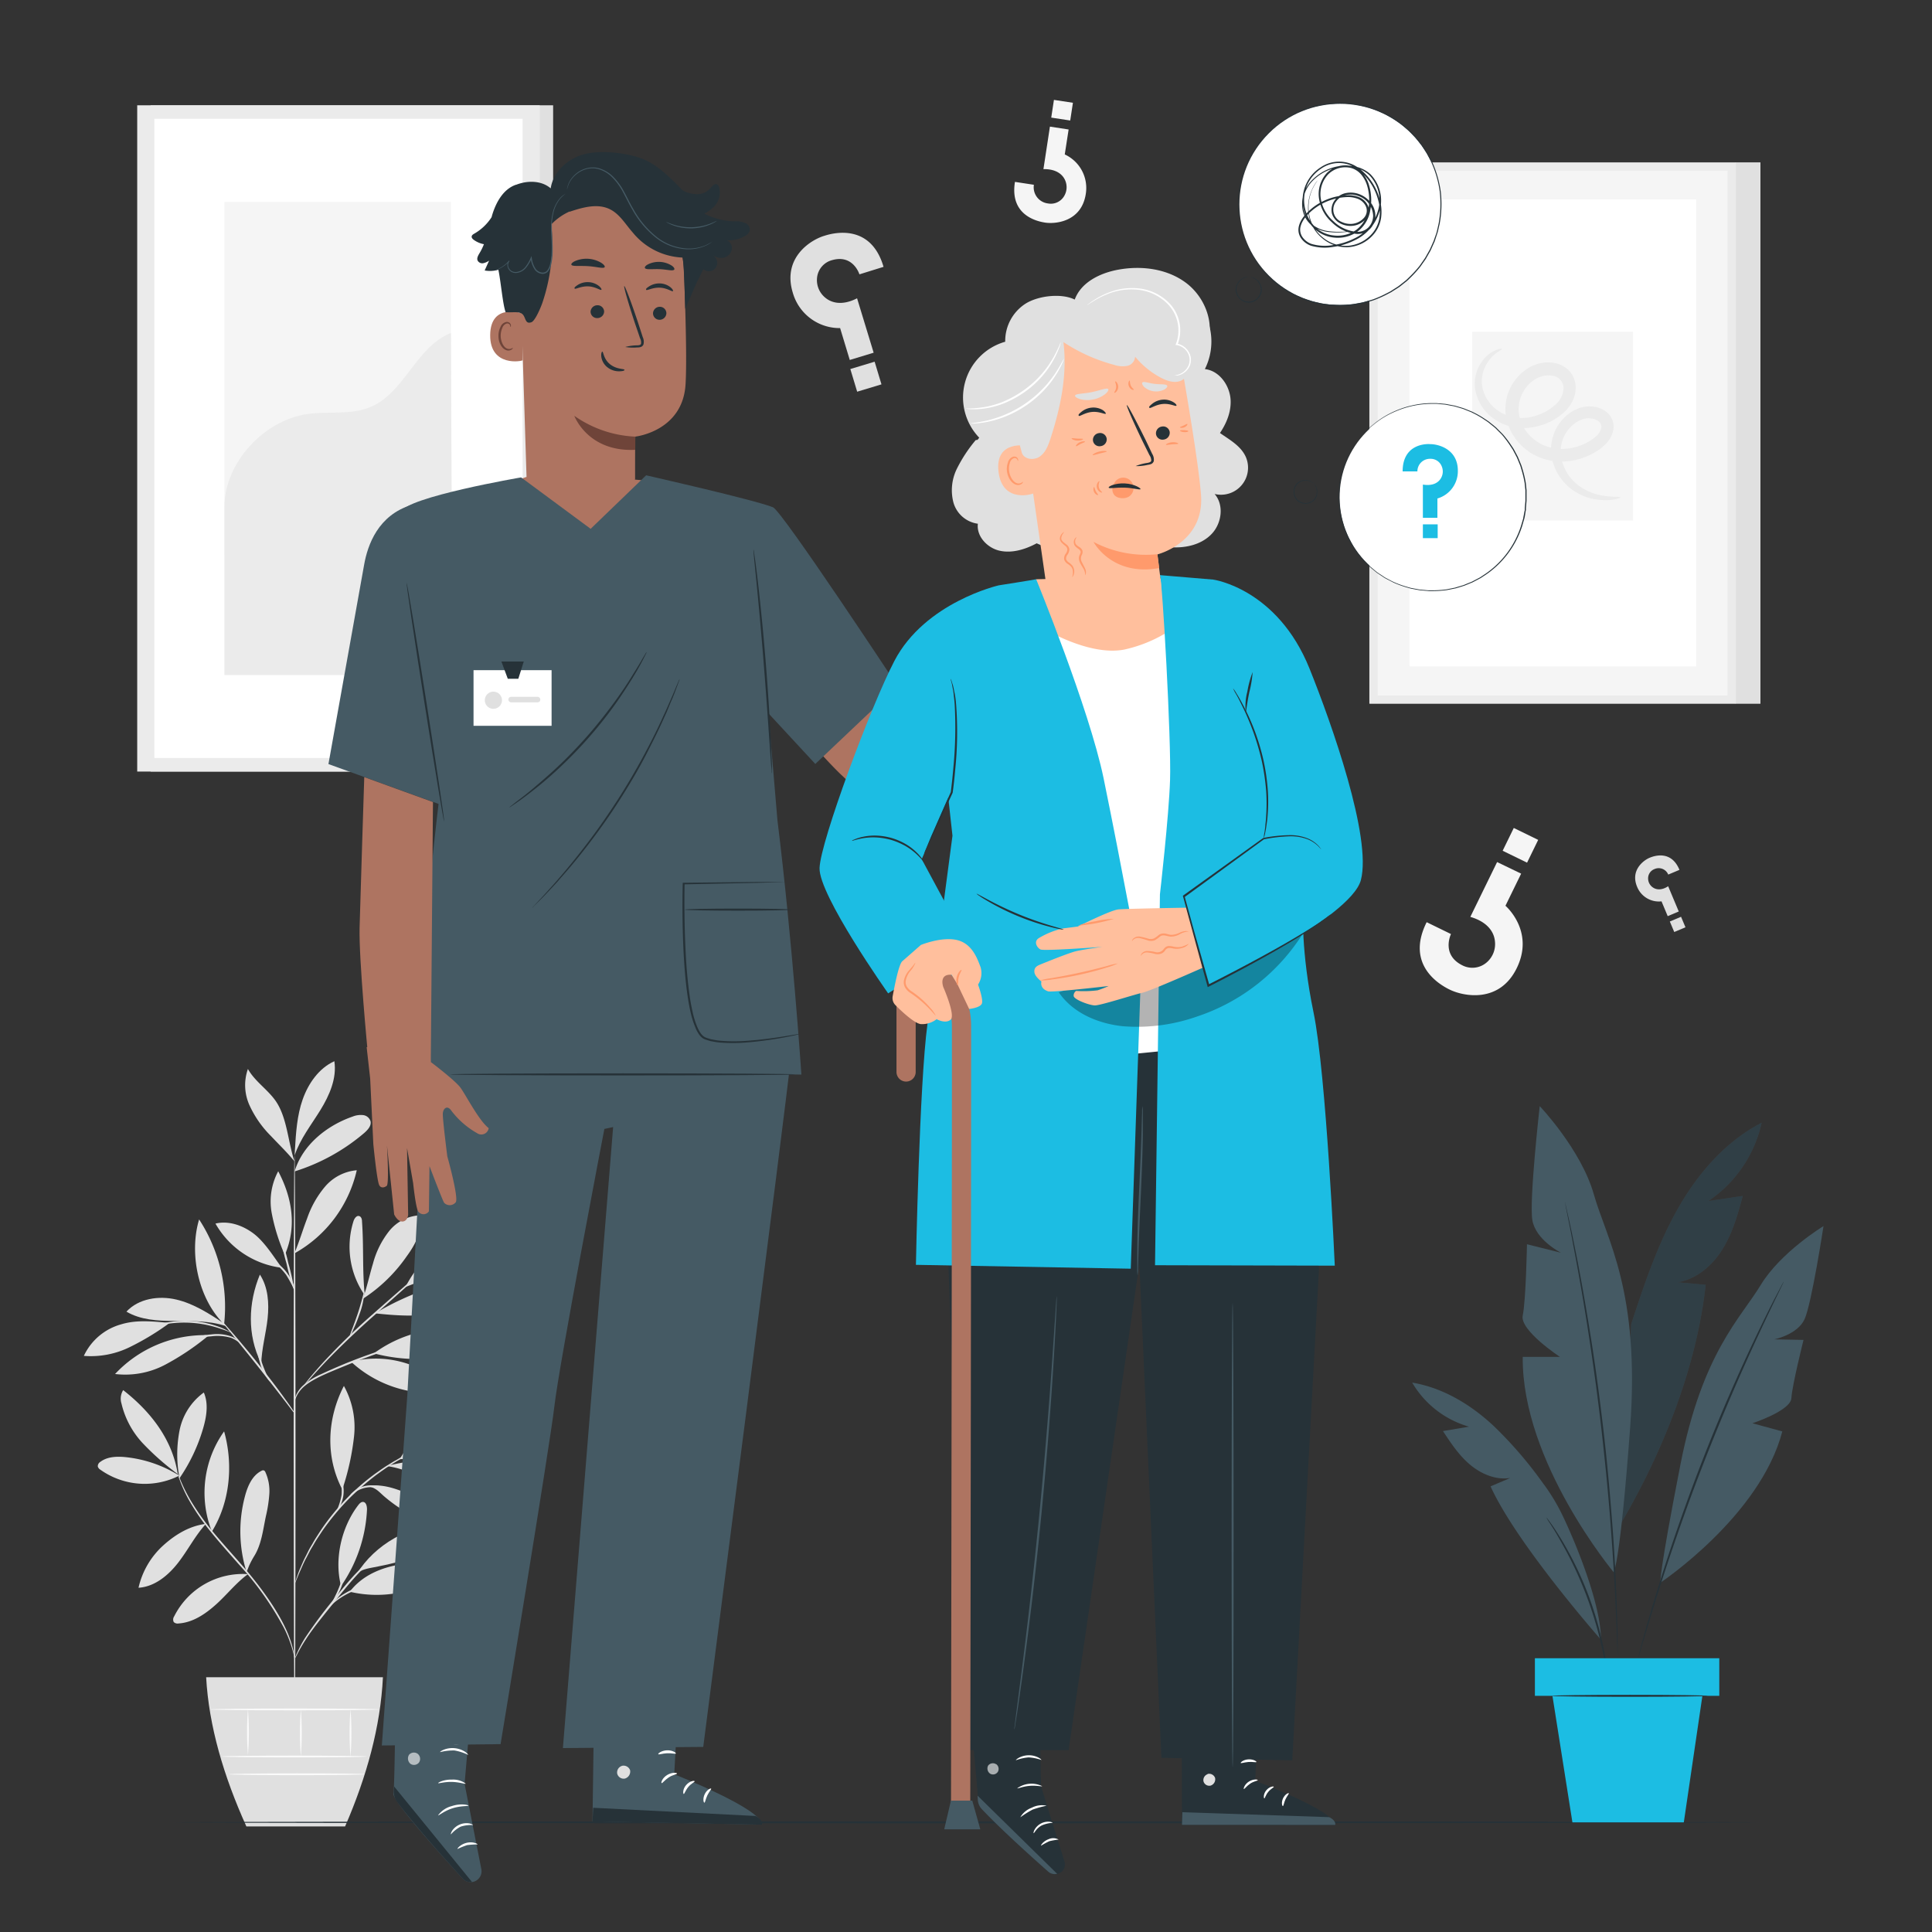 <svg xmlns="http://www.w3.org/2000/svg" viewBox="0 0 500 500"><rect x="0" y="0" width="500" height="500" fill="#333333" stroke="none"/><g id="freepik--background-complete--inject-2"><path d="M434.64,225.12l-2.9,1.22a2.67,2.67,0,0,0-3.57-1.42,2.55,2.55,0,0,0-1.64,2.45,2.81,2.81,0,0,0,1.19,2.27c.83.6,2.22.88,4-.28l2.74,6.53-2.86,1.21L430,233.27a6.07,6.07,0,0,1-6.32-3.78c-1.78-4.24,1.61-6.82,3.24-7.5C428.18,221.46,432.54,220,434.64,225.12Z" style="fill:#e0e0e0"></path><rect x="432.61" y="237.73" width="3.15" height="2.95" transform="translate(927.12 291.58) rotate(157.21)" style="fill:#e0e0e0"></rect><path d="M262.67,47.07l4.9.75a4.2,4.2,0,0,0,3.63,4.83,4,4,0,0,0,4.22-1.94,4.45,4.45,0,0,0,.26-4c-.62-1.49-2.25-3-5.64-2.94l1.68-11,4.84.74-1,6.46A9.56,9.56,0,0,1,281,50.19c-1.09,7.16-7.77,7.84-10.52,7.42C268.34,57.29,261.26,55.69,262.67,47.07Z" style="fill:#f5f5f5"></path><rect x="272.38" y="26.2" width="4.97" height="4.64" transform="translate(7.44 -41.11) rotate(8.67)" style="fill:#f5f5f5"></rect><path d="M369.22,238.66l6.29,3.07s-2.58,5.29,2.87,8.06a5.66,5.66,0,0,0,6.51-.84,6.25,6.25,0,0,0,2-5.32c-.2-2.28-1.76-5-6.37-6.34l6.93-14.19,6.22,3-4.06,8.31s7.63,6.51,2.93,16.13c-4.49,9.2-13.78,7.31-17.32,5.59C372.56,254.85,363.68,249.7,369.22,238.66Z" style="fill:#f5f5f5"></path><rect x="389.98" y="215.48" width="7.03" height="6.56" transform="translate(135.84 -150.44) rotate(26.02)" style="fill:#f5f5f5"></rect><path d="M228.66,69.06,222.42,71s-1.6-5.24-7.07-3.68A5.26,5.26,0,0,0,211.44,72a5.85,5.85,0,0,0,2,4.92c1.59,1.42,4.39,2.31,8.37.28l4.29,14.08-6.18,1.88-2.5-8.25a12.59,12.59,0,0,1-12.24-9.14C202.38,66.63,209.92,62,213.42,61,216.1,60.14,225.43,58,228.66,69.06Z" style="fill:#e0e0e0"></path><rect x="221.46" y="94.98" width="6.55" height="6.11" transform="matrix(-0.96, 0.29, -0.29, -0.96, 468.27, 126.43)" style="fill:#e0e0e0"></rect><path d="M46.4,381.89a32.42,32.42,0,0,0-13.86-4.78c-2.27-.23-4.74-.16-6.56,1.21a1.34,1.34,0,0,0-.67,1.2,1.43,1.43,0,0,0,.64.82,19.84,19.84,0,0,0,20.45,1.55" style="fill:#e0e0e0"></path><path d="M46,381.49a67.69,67.69,0,0,1-8.95-7.87,22.62,22.62,0,0,1-5.61-10.38,4.2,4.2,0,0,1,.44-3.48c7.14,5.58,12.74,12.78,14.12,21.73" style="fill:#e0e0e0"></path><path d="M46.33,381.83a32.44,32.44,0,0,1,.16-11.75,15.93,15.93,0,0,1,6.26-9.7c1.24,2.88.71,6.2-.16,9.21a45.06,45.06,0,0,1-6.21,13.08" style="fill:#e0e0e0"></path><path d="M53.32,394.37c-4.24.51-7.94,2.75-11.11,5.62a21,21,0,0,0-6.36,10.92c4.16-.26,7.7-3.19,10.26-6.49s4.34-6.91,7.15-10" style="fill:#e0e0e0"></path><path d="M54.84,396.37A27.4,27.4,0,0,1,58,370.44c2.42,8.6,1.53,18.33-3.17,25.93" style="fill:#e0e0e0"></path><path d="M64.09,407.38a19.86,19.86,0,0,0-19,10.91,1.47,1.47,0,0,0-.13,1.49,1.42,1.42,0,0,0,1.26.37c3.73-.24,7-2.49,9.78-5s5.11-5.52,8.13-7.73" style="fill:#e0e0e0"></path><path d="M63.79,406.78a35.28,35.28,0,0,1-.35-19.72c.69-2.54,1.86-5.21,4.21-6.4a.78.78,0,0,1,.64-.12.85.85,0,0,1,.41.48,11.86,11.86,0,0,1,1,5.65,35.75,35.75,0,0,1-.89,5.73c-.74,3.5-1.13,7.26-3,10.28a21.38,21.38,0,0,0-1.22,2.26c-.36.77-.37,1-.7,1.65" style="fill:#e0e0e0"></path><path d="M88.26,410.43c-1.81-6.9.11-15.26,4.46-20.91.32-.42.74-.86,1.26-.82.8.08,1,1.14,1,1.95a37.77,37.77,0,0,1-6.69,19.78" style="fill:#e0e0e0"></path><path d="M90.47,411.93a30.39,30.39,0,0,0,25-5.07,20.24,20.24,0,0,0-13.51-1.66c-4.51,1-8.64,3.05-11.44,6.73" style="fill:#e0e0e0"></path><path d="M92.33,407.34C97,399.69,106,394.7,115,394.25c-1,3.64-4,6.47-7.41,8.19s-7.16,2.45-10.87,3.18c-1.45.28-3.44.59-4.37,1.72" style="fill:#e0e0e0"></path><path d="M88.73,385.06a65.83,65.83,0,0,0,2.89-13.26A22,22,0,0,0,89,358.68c-4.38,8.48-4.83,18.39-.39,26.84" style="fill:#e0e0e0"></path><path d="M103.48,377.61c5.13-9.32,15.58-16.76,26.16-17.8-4.08,10.16-15.21,18-26.16,17.8" style="fill:#e0e0e0"></path><path d="M100.26,379.43c7.64,1.17,14.15,6.05,21.3,9a9.59,9.59,0,0,0,4.81.92,3.77,3.77,0,0,0,2.36-6.67,10.33,10.33,0,0,0-3.5-2.12c-7.78-3.24-16.12-3.32-24.32-1.36" style="fill:#e0e0e0"></path><path d="M95.83,384.79c1.73.5,2.33,1.39,3.7,2.56a39.84,39.84,0,0,0,16.15,8.3c.61.15,1.42.21,1.73-.35s-.07-1.07-.42-1.51a22.27,22.27,0,0,0-9.75-6.62c-3.73-1.38-7-3.06-11.41-2.7" style="fill:#e0e0e0"></path><path d="M90.84,352.41a30.62,30.62,0,0,0,23.44,8,1.59,1.59,0,0,0,1.06-.39c.59-.64-.11-1.63-.8-2.17-6.89-5.37-15.24-7.59-23.7-5.42" style="fill:#e0e0e0"></path><path d="M96.76,350.25A32.67,32.67,0,0,1,126,345.42a23.23,23.23,0,0,1-13.93,6.12,44.45,44.45,0,0,1-15.31-1.29" style="fill:#e0e0e0"></path><path d="M94.41,335.37c-.68-6.88-.24-12.31-.72-19.22,0-.55-.15-1.21-.67-1.41-.72-.28-1.32.6-1.55,1.34a22,22,0,0,0,2.93,19.14" style="fill:#e0e0e0"></path><path d="M93.91,336.13a40.62,40.62,0,0,0,11.4-11.08c2.25-3.07,4.14-6.76,3.63-10.54a10.93,10.93,0,0,0-8.22,4.08A23.1,23.1,0,0,0,96.53,327c-.91,3-1.55,6.13-2.62,9.11" style="fill:#e0e0e0"></path><path d="M105.11,333a92,92,0,0,0,28-16.53c-3.35-1.35-7.18-.55-10.53.81A33.18,33.18,0,0,0,105,332.94" style="fill:#e0e0e0"></path><path d="M97.06,339.89c5.18.56,10.43.93,15.57.07s9.81-2.84,14.53-4.82a1.77,1.77,0,0,0,1-.75,1.14,1.14,0,0,0-.36-1.25,3,3,0,0,0-1.24-.58c-5.12-1.43-10.66-.76-15.7.94a72.49,72.49,0,0,0-13.79,6.39" style="fill:#e0e0e0"></path><path d="M67.51,352.65c-3.53-7.13-3.3-15.45-.25-22.79,2.14,3.27,2.41,7.43,2,11.33s-1.57,7.9-1.65,11.81" style="fill:#e0e0e0"></path><path d="M53.4,345.53a31.81,31.81,0,0,0-23.62,10.06,22.06,22.06,0,0,0,12.94-2.39,66.13,66.13,0,0,0,11.08-7.42" style="fill:#e0e0e0"></path><path d="M43.92,342.36c-4.31-.35-8.46-.88-12.61.39a15.1,15.1,0,0,0-9.61,8.15,22.8,22.8,0,0,0,11.82-2.24,67.29,67.29,0,0,0,10.4-6.3" style="fill:#e0e0e0"></path><path d="M58,342.51c-3.88-2.55-7.86-5.13-12.38-6.19s-9.75-.27-12.9,3.13c3.65,2.15,8.09,2.4,12.33,2.4s9.44-.05,13.44,1.36" style="fill:#e0e0e0"></path><path d="M58,342.71c-6.63-6.51-9.14-18.21-6.47-27.12A41.34,41.34,0,0,1,58,342.71" style="fill:#e0e0e0"></path><path d="M76.22,324.26c1.25-2.91,2.13-6,3.26-8.92a25.61,25.61,0,0,1,4.63-8.23,12.19,12.19,0,0,1,8.22-4.25,33,33,0,0,1-16,21.44" style="fill:#e0e0e0"></path><path d="M72.92,328.1c-2.07-2.85-4.46-6.71-7.27-8.84s-6.46-3.42-9.89-2.6A23,23,0,0,0,72.92,328.1" style="fill:#e0e0e0"></path><path d="M73.58,324.49a49.53,49.53,0,0,1-3.27-10.59A16.56,16.56,0,0,1,72,303.12c3.64,6.89,4.81,14.27,1.8,21.45" style="fill:#e0e0e0"></path><path d="M76.26,303.12c2.06-6.82,8.31-11.84,15-14.15a5.59,5.59,0,0,1,2.64-.39,2.28,2.28,0,0,1,2,1.62c.24,1.16-.72,2.2-1.62,3a51.26,51.26,0,0,1-18,9.95" style="fill:#e0e0e0"></path><path d="M76.33,297.54c.26-4.4.54-8.86,2-13s4.19-8.08,8.2-9.9c.68,4.44-1.28,8.86-3.64,12.69s-5.22,7.43-6.64,11.69" style="fill:#e0e0e0"></path><path d="M76.22,300.57c-1.7-5-1.88-11.29-4.86-15.62-2.08-3-5.41-5.09-7.2-8.3a12.61,12.61,0,0,0,.42,9.42,27.08,27.08,0,0,0,5.5,7.89c2.21,2.35,4.09,4.12,6.14,6.61" style="fill:#e0e0e0"></path><path d="M76.26,447c-.14,0-.25-33.17-.26-74.08s.09-74.08.22-74.08.25,33.16.26,74.08S76.39,447,76.26,447Z" style="fill:#e0e0e0"></path><path d="M105.24,347.64a6.82,6.82,0,0,1-1.24.47l-3.44,1.16c-2.89,1-6.87,2.41-11.18,4.18s-8.3,3.32-10.6,5.31a7.87,7.87,0,0,0-2.13,2.82c-.33.77-.38,1.25-.43,1.24a1.16,1.16,0,0,1,0-.35,4.53,4.53,0,0,1,.24-1,7.49,7.49,0,0,1,2.08-3,18.61,18.61,0,0,1,4.6-2.85c1.83-.86,3.87-1.75,6-2.64,4.33-1.78,8.33-3.16,11.26-4.06,1.46-.46,2.65-.8,3.48-1A7,7,0,0,1,105.24,347.64Z" style="fill:#e0e0e0"></path><path d="M114.74,324.3s-.11.14-.35.38l-1.06,1c-1,.89-2.33,2.12-4,3.61L96.13,341.06c-5.16,4.6-9.62,9-12.72,12.29-1.54,1.66-2.76,3-3.59,4l-1,1.1a2.71,2.71,0,0,1-.35.36s.08-.16.28-.43.49-.66.89-1.15c.79-1,2-2.4,3.5-4.09A168.47,168.47,0,0,1,95.81,340.7c5.18-4.58,9.9-8.7,13.32-11.67l4.08-3.49,1.12-.94A2.2,2.2,0,0,1,114.74,324.3Z" style="fill:#e0e0e0"></path><path d="M90.56,345.73c-.14-.06.94-2.55,2-5.7s1.59-5.8,1.73-5.78A19.62,19.62,0,0,1,93,340.19a39.23,39.23,0,0,1-1.61,4A6.08,6.08,0,0,1,90.56,345.73Z" style="fill:#e0e0e0"></path><path d="M76.29,365.81a5.79,5.79,0,0,1-.8-.92l-2-2.62c-1.71-2.21-4.08-5.26-6.73-8.61s-5.09-6.34-6.86-8.51l-2.08-2.57a6.46,6.46,0,0,1-.72-1,6,6,0,0,1,.86.86c.53.58,1.29,1.43,2.2,2.49,1.84,2.11,4.32,5.08,7,8.43s5,6.43,6.62,8.7c.83,1.13,1.48,2.06,1.92,2.71A6.61,6.61,0,0,1,76.29,365.81Z" style="fill:#e0e0e0"></path><path d="M69.93,357.65a11.66,11.66,0,0,1-2.66-5,14.22,14.22,0,0,1-.61-5l.22,0c-.1.38-.17.59-.21.58s0-.22,0-.62l.21,0a22.18,22.18,0,0,0,.85,4.89A38,38,0,0,0,69.93,357.65Z" style="fill:#e0e0e0"></path><path d="M61.72,347.33a8.58,8.58,0,0,0-1.85-1.08,12.41,12.41,0,0,0-5.17-.41,31.94,31.94,0,0,0-5.19.84,16.29,16.29,0,0,1-2.14.51,8,8,0,0,1,2.05-.84,24.09,24.09,0,0,1,5.25-1,11.14,11.14,0,0,1,5.32.58A3.23,3.23,0,0,1,61.72,347.33Z" style="fill:#e0e0e0"></path><path d="M59.78,344.83c0,.07-1.08-.44-2.85-1a28.66,28.66,0,0,0-14.35-1.09c-1.84.33-2.95.67-3,.59a2.74,2.74,0,0,1,.75-.32,15.8,15.8,0,0,1,2.15-.6,25.3,25.3,0,0,1,7.35-.52,25.84,25.84,0,0,1,7.19,1.62,17.51,17.51,0,0,1,2,.93A2.74,2.74,0,0,1,59.78,344.83Z" style="fill:#e0e0e0"></path><path d="M76.22,334.25A57.93,57.93,0,0,1,74.15,327a59,59,0,0,1-1.62-7.34,58.76,58.76,0,0,1,2.08,7.22A58.27,58.27,0,0,1,76.22,334.25Z" style="fill:#e0e0e0"></path><path d="M76.35,334.25a34.83,34.83,0,0,0-2.3-4.32,19.54,19.54,0,0,0-3.39-3.5,3.18,3.18,0,0,1,1.31.68,10.23,10.23,0,0,1,2.47,2.55A9.38,9.38,0,0,1,76.35,334.25Z" style="fill:#e0e0e0"></path><path d="M76.26,429.32c-.06,0-.15-.8-.53-2.21a31.75,31.75,0,0,0-2.21-5.74A80.28,80.28,0,0,0,61.76,404.8c-2.63-3-5.18-5.83-7.34-8.54a58.09,58.09,0,0,1-5.24-7.56,35.32,35.32,0,0,1-2.65-5.62c-.25-.69-.42-1.23-.52-1.6a3.07,3.07,0,0,1-.14-.57s.29.75.83,2.11a41.9,41.9,0,0,0,2.77,5.51A64.5,64.5,0,0,0,54.76,396c2.18,2.68,4.73,5.49,7.36,8.5,5.31,6,9.47,12,11.7,16.73a28.54,28.54,0,0,1,2.09,5.85,16.06,16.06,0,0,1,.3,1.66A3.28,3.28,0,0,1,76.26,429.32Z" style="fill:#e0e0e0"></path><path d="M102.45,399.73a12.19,12.19,0,0,1-1.37.77,30.44,30.44,0,0,0-3.56,2.36,39.3,39.3,0,0,0-4.68,4.26c-1.64,1.74-3.33,3.75-5.06,5.91-3.45,4.33-6.67,8.16-8.61,11.22-1,1.51-1.69,2.79-2.16,3.69a13.18,13.18,0,0,1-.75,1.38s0-.14.12-.39.24-.62.46-1.08a35.6,35.6,0,0,1,2-3.79,121.2,121.2,0,0,1,8.52-11.33c1.73-2.16,3.44-4.18,5.11-5.91a38.15,38.15,0,0,1,4.79-4.23,25.35,25.35,0,0,1,3.68-2.25c.45-.23.83-.37,1.07-.47A1.39,1.39,0,0,1,102.45,399.73Z" style="fill:#e0e0e0"></path><path d="M103,409.33a18.9,18.9,0,0,1-2.9.42,37.71,37.71,0,0,0-6.88,1.36A20.42,20.42,0,0,0,87,414.34c-1.42,1.1-2.09,2-2.16,2a2.51,2.51,0,0,1,.43-.66,11,11,0,0,1,1.51-1.55A18.86,18.86,0,0,1,93,410.65a30.92,30.92,0,0,1,7-1.23A16.76,16.76,0,0,1,103,409.33Z" style="fill:#e0e0e0"></path><path d="M85.71,415.24c-.15-.09,1.15-2.08,2.17-4.77s1.17-5.09,1.34-5.06a4.44,4.44,0,0,1,0,1.56,17.26,17.26,0,0,1-.85,3.66A17.81,17.81,0,0,1,86.65,414,4.83,4.83,0,0,1,85.71,415.24Z" style="fill:#e0e0e0"></path><path d="M110.93,374a2.07,2.07,0,0,1-.46.24l-1.37.62c-.59.26-1.32.58-2.13,1s-1.78.85-2.78,1.45l-1.58.9c-.55.32-1.09.69-1.67,1.05-1.17.71-2.34,1.58-3.58,2.47a68.47,68.47,0,0,0-7.48,6.58A67.18,67.18,0,0,0,83.55,396c-.84,1.27-1.67,2.47-2.34,3.66-.34.59-.7,1.15-1,1.71L79.37,403c-.56,1-1,2-1.36,2.82s-.7,1.57-.94,2.17l-.57,1.39a3.6,3.6,0,0,1-.23.47,1.76,1.76,0,0,1,.14-.51l.49-1.42c.21-.61.48-1.36.86-2.21s.76-1.83,1.31-2.86l.82-1.64c.29-.57.64-1.13,1-1.73.65-1.21,1.48-2.42,2.32-3.72a59.34,59.34,0,0,1,13.9-14.38c1.27-.89,2.45-1.75,3.64-2.45.58-.36,1.14-.73,1.69-1L104,377c1-.58,2-1,2.82-1.4s1.57-.71,2.18-.94l1.4-.54A2.12,2.12,0,0,1,110.93,374Z" style="fill:#e0e0e0"></path><path d="M90.2,387.86a3.33,3.33,0,0,1,1.14-1.7,7.17,7.17,0,0,1,4.59-1.76,12.4,12.4,0,0,1,4.84.94,6.83,6.83,0,0,1,1.83.89,11.06,11.06,0,0,1-1.94-.57,14.7,14.7,0,0,0-4.71-.78,7.42,7.42,0,0,0-4.39,1.54A12.61,12.61,0,0,0,90.2,387.86Z" style="fill:#e0e0e0"></path><path d="M87.1,391.05a17,17,0,0,0,1.31-4.24,18,18,0,0,0-.29-4.43,2.86,2.86,0,0,1,.53,1.24,8.75,8.75,0,0,1-.74,6.35C87.51,390.71,87.15,391.09,87.1,391.05Z" style="fill:#e0e0e0"></path><path d="M53.35,434.07c.71,12.68,4.53,25.57,10.41,38.61H89.31c5.6-12.91,9.16-25.78,9.79-38.61Z" style="fill:#e0e0e0"></path><path d="M95,454.58c0,.14-8.41.24-18.79.24s-18.79-.1-18.79-.24,8.41-.23,18.79-.23S95,454.45,95,454.58Z" style="fill:#fafafa"></path><path d="M94.39,459.18c0,.13-7.89.24-17.62.24s-17.61-.11-17.61-.24,7.88-.24,17.61-.24S94.39,459,94.39,459.18Z" style="fill:#fafafa"></path><path d="M64.17,442.4a72.27,72.27,0,0,1,0,11.77,72.27,72.27,0,0,1,0-11.77Z" style="fill:#fafafa"></path><path d="M77.86,442.4a77.39,77.39,0,0,1,0,12.18,77.39,77.39,0,0,1,0-12.18Z" style="fill:#fafafa"></path><path d="M90.71,442.29a80.59,80.59,0,0,1,0,12.43,80.59,80.59,0,0,1,0-12.43Z" style="fill:#fafafa"></path><path d="M98.29,442.4c0,.13-9.87.24-22,.24s-22-.11-22-.24,9.87-.24,22-.24S98.29,442.26,98.29,442.4Z" style="fill:#fafafa"></path><rect x="449.14" y="42.02" width="6.46" height="140.11" style="fill:#e0e0e0"></rect><rect x="355.46" y="43.09" width="92.69" height="137.97" rx="0.09" style="fill:#f5f5f5"></rect><path d="M449.14,182.13H354.48a.09.09,0,0,1-.09-.09V42.11a.09.09,0,0,1,.09-.09h94.66a.09.09,0,0,1,.09.09V182A.09.09,0,0,1,449.14,182.13ZM356.63,180H447a.09.09,0,0,0,.09-.09V44.26a.1.1,0,0,0-.09-.1H356.63a.11.11,0,0,0-.1.1V179.89A.1.1,0,0,0,356.63,180Z" style="fill:#ebebeb"></path><rect x="364.79" y="51.6" width="74.19" height="120.85" rx="0.09" style="fill:#fff"></rect><rect x="380.98" y="85.86" width="41.66" height="48.83" rx="0.06" style="fill:#f5f5f5"></rect><path d="M419.34,128.71c.05.16-2,1.06-5.91.6a14.42,14.42,0,0,1-6.65-2.65,13.5,13.5,0,0,1-5.17-8.13,11.69,11.69,0,0,1,3.95-11.11,10.51,10.51,0,0,1,3-1.75,8,8,0,0,1,3.75-.43,6.54,6.54,0,0,1,3.74,1.63,4.89,4.89,0,0,1,1.48,4.37,7,7,0,0,1-2.06,3.74,13.28,13.28,0,0,1-3.14,2.32,17.19,17.19,0,0,1-7.48,2.13,14.92,14.92,0,0,1-8-1.81,14.44,14.44,0,0,1-5.87-6.09,12.42,12.42,0,0,1-1.06-8.52,12.67,12.67,0,0,1,4.5-7,11.15,11.15,0,0,1,3.76-1.91,9.49,9.49,0,0,1,4.24-.13,7,7,0,0,1,3.85,2.17,6.35,6.35,0,0,1,1.51,4.12,7.84,7.84,0,0,1-1,3.91,10.47,10.47,0,0,1-2.38,2.86,15.92,15.92,0,0,1-5.9,3.13,15,15,0,0,1-6.21.48,12.55,12.55,0,0,1-5.4-2.07,11.67,11.67,0,0,1-5.16-8.17,9.86,9.86,0,0,1,1.91-7,8.33,8.33,0,0,1,3.54-2.82c1-.37,1.52-.36,1.55-.27s-.44.35-1.23.88a9.14,9.14,0,0,0-2.75,3,8.73,8.73,0,0,0-1.13,6,9.81,9.81,0,0,0,4.59,6.43,11.34,11.34,0,0,0,9.47.9,13.53,13.53,0,0,0,4.73-2.68,5.87,5.87,0,0,0,2.22-4.44,3.2,3.2,0,0,0-2.86-3.15,6,6,0,0,0-2.72.13,7.82,7.82,0,0,0-2.57,1.34,9.42,9.42,0,0,0-3.24,5.17,9,9,0,0,0,.8,6.19,11.18,11.18,0,0,0,4.48,4.66,11.6,11.6,0,0,0,6.16,1.43,14.07,14.07,0,0,0,6.07-1.66,10.62,10.62,0,0,0,2.42-1.7,4.1,4.1,0,0,0,1.23-2,1.73,1.73,0,0,0-.5-1.61,3.6,3.6,0,0,0-2-.89,5.2,5.2,0,0,0-2.36.2,7.75,7.75,0,0,0-2.2,1.21,9.14,9.14,0,0,0-3.35,8.49,11.73,11.73,0,0,0,4,7,14.08,14.08,0,0,0,5.7,2.84C417.2,128.82,419.31,128.42,419.34,128.71Z" style="fill:#ebebeb"></path><rect x="38.98" y="27.25" width="104.17" height="172.43" style="fill:#e0e0e0"></rect><rect x="35.51" y="27.25" width="104.17" height="172.43" style="fill:#ebebeb"></rect><rect x="39.95" y="30.74" width="95.3" height="165.43" style="fill:#fff"></rect><rect x="58.09" y="52.24" width="58.6" height="122.44" style="fill:#f5f5f5"></rect><path d="M58.09,131.35c-.13-11.44,10.15-22.6,21.48-24.2,5.4-.76,11.14.31,16.18-1.76,9-3.69,11.88-15.66,20.94-19.21l.42,88.5h-59Z" style="fill:#ebebeb"></path></g><g id="freepik--Floor--inject-2"><path d="M455.23,471.62c0,.15-91.89.26-205.22.26s-205.24-.11-205.24-.26,91.87-.26,205.24-.26S455.23,471.48,455.23,471.62Z" style="fill:#263238"></path></g><g id="freepik--Plant--inject-2"><path d="M455.91,290.57c-9.44,4.89-16.67,13.3-21.87,22.57s-8.56,19.43-11.88,29.52l-2.9,52c11-18.68,19.79-40.63,22.17-62.16l-7.31-.65c4.9-.75,9-4.3,11.63-8.51s4-9.06,5.27-13.83l-8.91,1.32A33,33,0,0,0,455.91,290.57Z" style="fill:#455a64"></path><g style="opacity:0.3"><path d="M455.91,290.57c-9.44,4.89-16.67,13.3-21.87,22.57s-8.56,19.43-11.88,29.52l-2.9,52c11-18.68,19.79-40.63,22.17-62.16l-7.31-.65c4.9-.75,9-4.3,11.63-8.51s4-9.06,5.27-13.83l-8.91,1.32A33,33,0,0,0,455.91,290.57Z"></path></g><path d="M417.63,406.9s-23.82-28.52-23.55-55.74h9.63s-10.46-6.87-9.63-10.72,1.1-18.43,1.1-18.43l8.8,2.2s-6.6-3.3-7.42-8.52,1.92-29.43,1.92-29.43,10.73,11.28,14,22.83,12,25,9.41,60.22S417.63,406.9,417.63,406.9Z" style="fill:#455a64"></path><path d="M429.71,409.59s25.82-17.19,31.55-39.14l-7.74-2.11s9.91-3.24,10.09-6.51,3.14-15.06,3.14-15.06l-7.55-.15s6-1.21,7.83-5.23,4.89-24.08,4.89-24.08-11.09,6.72-16.27,15.28S440.56,350.09,434.9,379,429.71,409.59,429.71,409.59Z" style="fill:#455a64"></path><path d="M405,311.13a1.1,1.1,0,0,1,.09.29l.21.88c.18.81.44,1.94.76,3.38s.72,3.27,1.14,5.37.92,4.48,1.41,7.13c1,5.29,2.1,11.61,3.21,18.64s2.15,14.79,3.11,22.95,1.65,16,2.21,23.07.92,13.5,1.13,18.88c.13,2.69.19,5.13.25,7.26s.11,4,.12,5.49,0,2.64,0,3.47c0,.37,0,.67,0,.9a1.09,1.09,0,0,1,0,.31,2.67,2.67,0,0,1,0-.31c0-.23,0-.53-.05-.9,0-.83-.07-2-.12-3.47s-.11-3.34-.21-5.48-.18-4.56-.33-7.25c-.26-5.38-.69-11.77-1.24-18.86s-1.32-14.89-2.25-23.05-2-15.9-3.06-22.94-2.13-13.35-3.1-18.64c-.47-2.66-.94-5-1.33-7.14s-.75-3.91-1.05-5.39-.51-2.59-.67-3.4c-.07-.37-.12-.66-.16-.89A1,1,0,0,1,405,311.13Z" style="fill:#263238"></path><path d="M414.33,424.36s-21.8-24.74-28.57-39.69l5.11-2.18c-3.71.61-7.5-1-10.38-3.4s-5-5.6-7.05-8.73l6.74-1.14a25,25,0,0,1-14.71-11.4c7.94,1.31,15.13,5.67,21,11.13a104.65,104.65,0,0,1,12.76,14.78,50.18,50.18,0,0,1,5,8.15C407.9,399.45,414.34,415.28,414.33,424.36Z" style="fill:#455a64"></path><path d="M461.6,331.71s0,.09-.09.25l-.34.73-1.32,2.74c-1.16,2.38-2.81,5.84-4.81,10.13-4,8.57-9.29,20.54-14.5,34s-9.35,25.89-12.16,34.93c-1.4,4.51-2.5,8.18-3.24,10.73-.37,1.23-.66,2.21-.87,2.92q-.15.45-.24.75a1.4,1.4,0,0,1-.1.26,1,1,0,0,1,.05-.27c0-.2.11-.46.19-.77.18-.71.44-1.7.77-2.95.68-2.56,1.73-6.25,3.09-10.78,2.72-9.08,6.81-21.51,12-35s10.56-25.44,14.65-34c2.05-4.27,3.75-7.71,5-10.06l1.41-2.7c.15-.29.28-.52.38-.7A1.23,1.23,0,0,1,461.6,331.71Z" style="fill:#263238"></path><path d="M416.18,435a11,11,0,0,1-.33-1.76c-.17-1.14-.46-2.79-.86-4.81a97.33,97.33,0,0,0-11.33-30c-1-1.79-1.9-3.21-2.53-4.18a11.68,11.68,0,0,1-.92-1.54s.12.11.3.35l.79,1.08c.68.93,1.6,2.33,2.68,4.1a88.16,88.16,0,0,1,11.37,30.11c.36,2,.59,3.7.7,4.85.05.53.09,1,.12,1.33A1.61,1.61,0,0,1,416.18,435Z" style="fill:#263238"></path><rect x="397.23" y="429.15" width="47.72" height="9.73" style="fill:#1CBDE3"></rect><polygon points="401.77 438.88 406.94 471.62 435.77 471.62 440.58 438.88 401.77 438.88" style="fill:#1CBDE3"></polygon><path d="M442,438.88c0,.14-9,.26-20.16.26s-20.16-.12-20.16-.26,9-.26,20.16-.26S442,438.74,442,438.88Z" style="fill:#263238"></path></g><g id="freepik--speech-bubbles--inject-2"><circle cx="370.77" cy="128.68" r="24.08" transform="translate(-6.94 22.08) rotate(-3.38)" style="fill:#fff"></circle><path d="M340.07,125.22s.17.2.38.61a3.19,3.19,0,0,1,.29,1.9,3.09,3.09,0,0,1-.48,1.23,2.55,2.55,0,0,1-1.16.95,2.89,2.89,0,0,1-3.88-3.77,2.63,2.63,0,0,1,.91-1.19,3,3,0,0,1,1.23-.51,3.26,3.26,0,0,1,1.9.23c.42.2.61.39.63.37s0-.06-.14-.14a1,1,0,0,0-.18-.14l-.27-.17a3.24,3.24,0,0,0-3.27.2,2.84,2.84,0,0,0-1,1.27,3.19,3.19,0,0,0-.19,1.77,2.9,2.9,0,0,0,2.58,2.51,3.24,3.24,0,0,0,1.76-.24,2.82,2.82,0,0,0,1.24-1,3.06,3.06,0,0,0,.47-1.32,3.13,3.13,0,0,0-.36-2c-.06-.11-.12-.19-.17-.27a1.38,1.38,0,0,0-.15-.17C340.12,125.26,340.08,125.21,340.07,125.22Z" style="fill:#263238"></path><path d="M351.2,114.27l.26-.3.74-.88.54-.66c.21-.23.46-.46.72-.72l.85-.84a4.25,4.25,0,0,1,.5-.44c.17-.15.36-.29.54-.44a23,23,0,0,1,6-3.6,24,24,0,0,1,9-1.88h1.3c.44,0,.88.07,1.33.11l.68.06a5.52,5.52,0,0,1,.68.09l1.36.26.7.13.68.2,1.39.41c.46.15.91.36,1.37.54l.7.28.34.14.34.18a22.27,22.27,0,0,1,2.67,1.52c.43.3.88.57,1.3.89l1.24,1c.2.17.42.33.62.52l.57.58c.38.39.79.76,1.16,1.17a28.4,28.4,0,0,1,2,2.67l.47.72c.08.12.16.23.24.36l.2.38.81,1.53c.24.52.45,1.07.68,1.61.1.28.23.54.32.82l.25.85a27.42,27.42,0,0,1,.83,3.5c.06.61.12,1.21.19,1.82l0,.46c0,.15,0,.3,0,.46v1.85l-.08.93-.08.93,0,.46c0,.16-.06.31-.09.47-.11.61-.23,1.23-.34,1.85l-.54,1.83a23.82,23.82,0,0,1-9,12.27l-1.59,1.06-1.67.88-.42.22-.43.18-.87.35-.86.36-.89.27-.88.26-.44.14-.45.09-1.79.36a27.31,27.31,0,0,1-3.59.25h-.89a8.67,8.67,0,0,1-.88-.06c-.58-.06-1.17-.09-1.74-.17l-1.7-.32-.43-.08-.41-.11-.82-.24a25.09,25.09,0,0,1-3.15-1.15c-.51-.23-1-.5-1.47-.75l-.72-.38c-.24-.13-.45-.29-.68-.44l-1.34-.88c-.43-.31-.82-.66-1.23-1a22.52,22.52,0,0,1-2.25-2.1l-.27-.26-.24-.29-.47-.58c-.31-.39-.64-.76-.92-1.15l-.8-1.21L350,141l-.33-.63-.65-1.22a5.11,5.11,0,0,1-.29-.63c-.09-.21-.17-.42-.26-.62-.17-.42-.35-.83-.5-1.24l-.38-1.25a24.14,24.14,0,0,1-.88-9.17l.09-1,.18-1c.06-.31.11-.62.17-.92,0-.15.05-.3.09-.44l.12-.43c.16-.56.32-1.1.47-1.61s.37-1,.54-1.42l.26-.65a4.88,4.88,0,0,1,.27-.61l.55-1.06c.18-.32.32-.63.48-.9l.47-.71.62-1,.21-.34-.22.32-.65,1-.47.71c-.17.27-.32.58-.49.9l-.57,1.06a5.46,5.46,0,0,0-.27.6l-.27.65c-.17.45-.39.92-.56,1.43s-.31,1-.47,1.61l-.13.43c0,.15-.06.3-.09.45s-.12.6-.18.92-.12.63-.18,1-.06.66-.09,1a24.2,24.2,0,0,0,.85,9.23l.38,1.26c.15.41.33.82.5,1.24.08.21.17.42.26.63a5,5,0,0,0,.28.63l.66,1.24.33.63.4.6.8,1.21c.29.4.62.77.93,1.16l.47.59c.08.09.16.2.25.29l.26.27a24.19,24.19,0,0,0,2.27,2.12c.41.32.8.68,1.24,1l1.34.89c.23.15.45.31.69.44s.48.26.73.38c.49.25,1,.53,1.47.76a26.21,26.21,0,0,0,3.18,1.17l.83.24.41.12.43.08,1.72.32c.58.08,1.17.11,1.76.17.29,0,.59.07.89.07h.89a27.76,27.76,0,0,0,3.62-.25l1.81-.36.45-.09.45-.13.89-.27.9-.28.87-.35.87-.36.44-.18.42-.22,1.69-.89,1.6-1.06a24.2,24.2,0,0,0,9.12-12.39c.18-.62.35-1.23.53-1.84s.24-1.26.35-1.88c0-.15.07-.31.09-.47l0-.47.08-.94.08-.93v-1.87c0-.16,0-.31,0-.47l0-.46c-.07-.61-.13-1.22-.2-1.83a27.47,27.47,0,0,0-.83-3.53l-.26-.86c-.09-.28-.22-.55-.33-.83-.23-.54-.43-1.09-.68-1.62l-.82-1.55-.21-.38c-.07-.12-.15-.24-.23-.36l-.48-.72a26.1,26.1,0,0,0-2.05-2.69c-.38-.41-.78-.79-1.17-1.18l-.58-.59c-.19-.18-.42-.34-.62-.52l-1.25-1c-.43-.32-.88-.59-1.32-.89a22.59,22.59,0,0,0-2.69-1.53l-.34-.18-.35-.14-.7-.28c-.46-.18-.92-.39-1.38-.54l-1.4-.41-.69-.2-.7-.13-1.38-.26a5.28,5.28,0,0,0-.68-.09l-.68-.06-1.34-.11-1.31,0a24.17,24.17,0,0,0-9.07,1.92,23.14,23.14,0,0,0-6,3.65l-.55.45a4.15,4.15,0,0,0-.49.44l-.84.85c-.26.27-.51.5-.72.74l-.54.66-.72.9Z" style="fill:#263238"></path><path d="M363,122h3.82a3.24,3.24,0,0,1,3.32-3.26,3.08,3.08,0,0,1,3,2,3.39,3.39,0,0,1-.27,3.09c-.65,1.07-2.06,2-4.63,1.58v8.6H372v-5a7.35,7.35,0,0,0,5.29-7.19c0-5.58-5-6.88-7.15-6.88C368.53,114.82,363,115.22,363,122Z" style="fill:#1CBDE3"></path><rect x="368.24" y="135.7" width="3.83" height="3.57" style="fill:#1CBDE3"></rect><circle cx="346.8" cy="52.91" r="26.04" transform="translate(64.16 260.72) rotate(-45)" style="fill:#fff"></circle><path d="M323.32,71.66s.29,0,.76.2a3.38,3.38,0,0,1,1.64,1.27,3.21,3.21,0,0,1,.55,1.32,2.93,2.93,0,0,1-.2,1.61,3.12,3.12,0,0,1-5.85-.06,2.84,2.84,0,0,1-.18-1.61,3.34,3.34,0,0,1,.58-1.31,3.46,3.46,0,0,1,1.66-1.24c.48-.16.77-.15.77-.18h-.21l-.25,0a1.51,1.51,0,0,0-.33.07A3.44,3.44,0,0,0,320.48,73a3.4,3.4,0,0,0-.63,1.37,3,3,0,0,0,.16,1.73,3.52,3.52,0,0,0,1.17,1.53,3.27,3.27,0,0,0,1.94.7,3.35,3.35,0,0,0,2-.66,3.57,3.57,0,0,0,1.19-1.5,3,3,0,0,0,.2-1.73,3.49,3.49,0,0,0-2.36-2.65,2.61,2.61,0,0,0-.33-.08l-.25,0Z" style="fill:#263238"></path><path d="M320.74,56.24s0-.15,0-.43,0-.7-.08-1.24c0-.28,0-.58-.06-.92s0-.71,0-1.11,0-.83,0-1.29a3.46,3.46,0,0,1,.06-.71q0-.36.09-.75a25.08,25.08,0,0,1,2-7.28,25.91,25.91,0,0,1,5.65-8.2l1-1c.36-.31.74-.6,1.12-.9l.58-.46a6.46,6.46,0,0,1,.59-.44l1.27-.82.64-.41.68-.35,1.39-.72c.48-.23,1-.4,1.48-.6l.75-.3c.12,0,.25-.11.38-.15l.39-.11a24.19,24.19,0,0,1,3.23-.8c.55-.09,1.11-.22,1.68-.28l1.72-.13c.29,0,.58-.06.88-.06l.88,0c.59,0,1.18,0,1.78.05a28.07,28.07,0,0,1,3.58.58l.9.2.45.11.44.14,1.78.6c.58.22,1.15.5,1.73.75.29.14.59.25.87.41l.84.47a29.17,29.17,0,0,1,3.25,2.12l1.5,1.28.38.33c.12.11.23.23.35.35l.69.72.7.72.63.78.63.8.32.39c.1.14.18.29.28.43l1.11,1.71.95,1.83a27.84,27.84,0,0,1,2.38,8,28,28,0,0,1-.29,8.34c-.15.67-.3,1.34-.46,2s-.43,1.29-.64,1.94l-.17.48-.2.46-.41.93-.42.92-.49.87-.49.87-.25.43-.28.41-1.13,1.62a31.2,31.2,0,0,1-2.62,2.87l-.69.67c-.23.22-.5.4-.74.61-.5.39-1,.8-1.49,1.16l-1.57,1-.39.25c-.13.08-.27.14-.41.22l-.82.42a27,27,0,0,1-3.32,1.46c-.57.19-1.14.33-1.71.5l-.85.24c-.28.08-.57.11-.85.17l-1.71.31c-.56.08-1.13.1-1.7.15a24.59,24.59,0,0,1-3.32,0h-.41l-.4,0-.8-.1c-.54-.07-1.07-.11-1.58-.21l-1.53-.35-.75-.17-.73-.24-1.43-.47a5.07,5.07,0,0,1-.68-.27l-.67-.3c-.45-.2-.89-.38-1.32-.59s-.82-.47-1.23-.69A26.16,26.16,0,0,1,326.17,69c-.23-.29-.46-.57-.67-.85l-.58-.88c-.18-.29-.37-.57-.55-.85s-.18-.27-.26-.41-.15-.28-.22-.42c-.3-.57-.58-1.1-.84-1.61s-.43-1-.64-1.52c-.09-.24-.19-.48-.28-.71a3.32,3.32,0,0,1-.23-.67c-.13-.44-.25-.86-.37-1.24s-.22-.74-.3-1.07-.12-.63-.17-.9c-.1-.53-.17-.94-.23-1.22s-.09-.42-.09-.42,0,.14.07.42.12.69.21,1.23c0,.27.1.57.15.91s.19.68.29,1.07l.36,1.25a3.54,3.54,0,0,0,.23.67c.09.23.18.47.28.71.2.48.37,1,.62,1.53s.54,1.06.84,1.62l.22.43a4.78,4.78,0,0,0,.26.42l.55.85.57.88c.22.29.45.57.68.86a26.17,26.17,0,0,0,7.55,6.59l1.23.7c.43.21.88.39,1.32.6l.68.3a5.2,5.2,0,0,0,.69.27L339,78l.73.25.75.17,1.54.35c.52.1,1.06.14,1.59.22l.81.1.41,0h.41a25,25,0,0,0,3.35,0c.56-.06,1.14-.07,1.71-.15l1.72-.31c.28-.06.58-.09.86-.17l.86-.24c.57-.17,1.15-.31,1.72-.51a28.22,28.22,0,0,0,3.36-1.46l.82-.43.42-.22.39-.25,1.58-1c.52-.37,1-.78,1.51-1.18.24-.2.51-.38.74-.61l.7-.67A30.39,30.39,0,0,0,367.6,69c.38-.54.76-1.09,1.15-1.63L369,67l.25-.44.5-.88.5-.88.41-.92.42-.94.21-.46.16-.49.66-2c.15-.67.3-1.35.46-2a27.9,27.9,0,0,0,.29-8.42,28.16,28.16,0,0,0-2.4-8.08l-1-1.84-1.12-1.73-.29-.43-.32-.4-.63-.8-.64-.79-.7-.73-.7-.72-.36-.36-.38-.32c-.5-.44-1-.87-1.51-1.29a29.33,29.33,0,0,0-3.29-2.14l-.85-.48a8.59,8.59,0,0,0-.87-.4c-.59-.26-1.16-.54-1.75-.77l-1.79-.59-.45-.15-.45-.11-.91-.2a26.69,26.69,0,0,0-3.62-.57c-.6-.05-1.2,0-1.79-.06l-.89,0c-.29,0-.59,0-.88.05l-1.74.14c-.57.06-1.13.19-1.69.29a23,23,0,0,0-3.25.81l-.4.11c-.13,0-.25.1-.38.15l-.75.3c-.5.21-1,.38-1.49.61l-1.4.73-.69.36c-.22.13-.43.28-.64.42l-1.27.82a5.45,5.45,0,0,0-.6.44l-.58.46c-.38.31-.77.61-1.13.92l-1,1a26.15,26.15,0,0,0-5.65,8.27,24.85,24.85,0,0,0-2,7.32l-.09.75a4.46,4.46,0,0,0-.06.72c0,.46,0,.89,0,1.29s0,.78,0,1.11.05.65.07.92c.05.54.09,1,.11,1.25S320.74,56.24,320.74,56.24Z" style="fill:#263238"></path><path d="M350,59.84s-.95.17-2.78.29a19.17,19.17,0,0,1-3.39-.09,8.75,8.75,0,0,1-4.3-1.66A6.87,6.87,0,0,1,337,53.3a8.64,8.64,0,0,1,2.29-6.4,12.55,12.55,0,0,1,6.88-3.84,11.16,11.16,0,0,1,4.35,0,8.43,8.43,0,0,1,4.12,2,9.76,9.76,0,0,1,2.5,9.19,12,12,0,0,1-6.68,8,17.61,17.61,0,0,1-5.38,1.64,12.7,12.7,0,0,1-5.8-.3,5.22,5.22,0,0,1-2.45-1.78,3.83,3.83,0,0,1-.74-3c.4-2.12,2-3.69,3.55-5a15.37,15.37,0,0,1,8.83-3.28,7.59,7.59,0,0,1,3.25.5,4.32,4.32,0,0,1,2.37,2.38,3.25,3.25,0,0,1,.13,1.75,3.47,3.47,0,0,1-.79,1.55,5.13,5.13,0,0,1-3,1.68,5.65,5.65,0,0,1-3.41-.49,4.26,4.26,0,0,1-2.31-2.6,4.16,4.16,0,0,1,.69-3.44,4.68,4.68,0,0,1,3-1.91,6.36,6.36,0,0,1,3.53.36,6.79,6.79,0,0,1,2.84,2.16,5.44,5.44,0,0,1,1.17,3.41,5,5,0,0,1-1.38,3.37,4.57,4.57,0,0,1-3.41,1.29,10.42,10.42,0,0,1-6.45-3,10.17,10.17,0,0,1-3.34-6.16,8,8,0,0,1,2-6.58A6.71,6.71,0,0,1,349.8,43a5.8,5.8,0,0,1,2.88,1.88,8.48,8.48,0,0,1,1.61,3,13.7,13.7,0,0,1,.33,6.57,8.66,8.66,0,0,1-3.31,5.5,8.89,8.89,0,0,1-6.08,1.53,8.59,8.59,0,0,1-5.48-2.72,10.12,10.12,0,0,1-2.51-5.42,10.05,10.05,0,0,1,4.5-10,8.51,8.51,0,0,1,10.12.33,15,15,0,0,1,5.27,8.16,11.49,11.49,0,0,1,.29,4.58,8.47,8.47,0,0,1-1.73,4,9.47,9.47,0,0,1-6.94,3.57,9.72,9.72,0,0,1-6.45-2.24A10.18,10.18,0,0,1,339,56.92a10.86,10.86,0,0,1-.38-4.6,11.34,11.34,0,0,1,.93-3.27,10.83,10.83,0,0,1,1-1.8c.29-.38.44-.56.44-.56a6.9,6.9,0,0,1-.4.59,12.72,12.72,0,0,0-1,1.82,11.57,11.57,0,0,0-.87,3.24,10.72,10.72,0,0,0,.43,4.52,9.8,9.8,0,0,0,3.23,4.62,9.4,9.4,0,0,0,6.28,2.15,9.21,9.21,0,0,0,6.69-3.48,8.15,8.15,0,0,0,1.65-3.84,11.19,11.19,0,0,0-.31-4.44,14.64,14.64,0,0,0-5.15-7.93,8.07,8.07,0,0,0-9.64-.29,10,10,0,0,0-3.53,4.07,9.87,9.87,0,0,0-.76,5.49,9.7,9.7,0,0,0,2.4,5.17,8.09,8.09,0,0,0,5.19,2.56A8.38,8.38,0,0,0,351,59.49a8.17,8.17,0,0,0,3.1-5.19A13.08,13.08,0,0,0,353.8,48a8.08,8.08,0,0,0-1.5-2.8,5.35,5.35,0,0,0-2.63-1.72,6.24,6.24,0,0,0-6,1.71,7.51,7.51,0,0,0-1.86,6.15A9.72,9.72,0,0,0,345,57.16,9.93,9.93,0,0,0,351.14,60a4,4,0,0,0,3-1.14,4.43,4.43,0,0,0,1.23-3,5.64,5.64,0,0,0-3.68-5.08,5.81,5.81,0,0,0-3.24-.33,4.19,4.19,0,0,0-2.66,1.69,3.42,3.42,0,0,0,1.42,5.29,5.12,5.12,0,0,0,3.1.45,4.68,4.68,0,0,0,2.68-1.5,2.77,2.77,0,0,0,.57-2.81,3.81,3.81,0,0,0-2.1-2.09,7.09,7.09,0,0,0-3-.47,15.28,15.28,0,0,0-3.08.46,15.13,15.13,0,0,0-5.46,2.71c-1.55,1.25-3,2.79-3.39,4.69a3.38,3.38,0,0,0,.65,2.63,4.8,4.8,0,0,0,2.24,1.63,12.24,12.24,0,0,0,5.58.29,17.3,17.3,0,0,0,5.25-1.59,11.5,11.5,0,0,0,6.47-7.67,9.35,9.35,0,0,0-2.35-8.83,8.12,8.12,0,0,0-3.94-2,10.89,10.89,0,0,0-4.22,0,12.28,12.28,0,0,0-6.72,3.71,8.42,8.42,0,0,0-2.27,6.2,6.73,6.73,0,0,0,2.47,4.93,8.52,8.52,0,0,0,4.2,1.66,18.58,18.58,0,0,0,3.37.14c.91,0,1.61-.1,2.07-.13Z" style="fill:#263238"></path></g><g id="freepik--character-1--inject-2"><path d="M256.33,179.08l6-2.87s.67-5.68,1.76-8,8.4-10.8,8.4-10.8a2.79,2.79,0,0,1,1.5,3.22c-.28,1-3.75,7.64-3.75,7.64h0c.79.59,2.52,1,4.56-.41,2.5-1.69,5.44-3.63,5.86-3.81s2-3.93,3.14-6.72c.67-1.68,3.33-1.51,3.59.28a.84.84,0,0,1-.06.5s2.84-1.36,2,3.56c0,0,2.22,3.25.86,5.78,0,0,1.06,4.63.38,6.69s-12.66,10.6-12.66,10.6l-13.4,7.43Z" style="fill:#ae7461"></path><path d="M221.18,171.45l10.9,13.42,28.51-7,11.2,10.22s-29.6,17.2-35.1,18.85c-6.22,1.86-10.35.21-15.75-3.64s-17-18.18-17-18.18Z" style="fill:#ae7461"></path><path d="M175.73,436.6l-1.24,22.59s22.54,8.84,22.72,13l-43.87-.83.48-35.27Z" style="fill:#455a64"></path><path d="M161,457a1.78,1.78,0,0,0-1.27,2,1.72,1.72,0,0,0,2,1.29,1.89,1.89,0,0,0,1.34-2.15,1.79,1.79,0,0,0-2.22-1.11" style="fill:#e0e0e0"></path><path d="M153.34,471.4l.18-3.55,42,2.12s1.94.89,1.69,2.26Z" style="fill:#263238"></path><path d="M175.21,459c0,.21-1.09.29-2.15,1s-1.65,1.56-1.84,1.47.14-1.32,1.45-2.11S175.26,458.78,175.21,459Z" style="fill:#fff"></path><path d="M179.78,461c0,.21-.89.55-1.64,1.45s-1,1.84-1.19,1.83-.32-1.23.63-2.32S179.77,460.76,179.78,461Z" style="fill:#fff"></path><path d="M182.29,466.53c-.2,0-.48-1,.09-2.2s1.59-1.61,1.67-1.43-.54.79-1,1.76S182.5,466.51,182.29,466.53Z" style="fill:#fff"></path><path d="M174.92,453.8c-.09.19-1.07-.12-2.28-.06s-2.17.42-2.28.24.82-.94,2.25-1S175,453.63,174.92,453.8Z" style="fill:#fff"></path><path d="M122.61,434.38l-2.38,27.26,4.34,22.1a2.81,2.81,0,0,1-2.4,3.33h0a2.8,2.8,0,0,1-2.41-.88c-3.91-4.27-18.22-20-17.93-22,.33-2.3.59-28.92.59-28.92Z" style="fill:#455a64"></path><path d="M122.17,487.07,102,462.34l-.08,1.15a4.32,4.32,0,0,0,.82,2.8c1.61,2.15,6.16,8,17,19.89a2.82,2.82,0,0,0,2.49.89Z" style="fill:#263238"></path><g style="opacity:0.6"><path d="M108.11,453.89a1.69,1.69,0,0,1,.33,2.24,1.64,1.64,0,0,1-2.22.34,1.8,1.8,0,0,1-.33-2.38,1.7,1.7,0,0,1,2.35-.1" style="fill:#fff"></path></g><path d="M116.7,474.73a8.61,8.61,0,0,1,2.53-2,8.75,8.75,0,0,1,3.18-.4c0-.06-.3-.3-.94-.43a4.49,4.49,0,0,0-4.42,1.84C116.7,474.31,116.63,474.71,116.7,474.73Z" style="fill:#fff"></path><path d="M118.41,478.51a23.15,23.15,0,0,1,2.49-1,23.59,23.59,0,0,1,2.69-.18c.09-.13-1.19-.8-2.82-.41S118.27,478.43,118.41,478.51Z" style="fill:#fff"></path><path d="M113.38,469.81c.12.14,1.55-1.14,3.74-1.83s4.09-.5,4.11-.68-2-.66-4.29.11A6.23,6.23,0,0,0,113.38,469.81Z" style="fill:#fff"></path><path d="M113.41,461.47c.06.16,1.61-.37,3.58-.31s3.49.62,3.56.46a5.41,5.41,0,0,0-3.55-1.06C114.88,460.5,113.33,461.33,113.41,461.47Z" style="fill:#fff"></path><path d="M113.9,453.45a13.77,13.77,0,0,1,3.72-.43,13.57,13.57,0,0,1,3.56,1.15c0-.06-.23-.42-.83-.82a6.11,6.11,0,0,0-5.47-.54C114.21,453.08,113.86,453.38,113.9,453.45Z" style="fill:#fff"></path><path d="M117.67,451.5a2.43,2.43,0,0,0,.1-1,7.2,7.2,0,0,0-.65-2.76,3.15,3.15,0,0,0-1.26-1.61,1.13,1.13,0,0,0-1.29.17,1.86,1.86,0,0,0-.51,1.2,4,4,0,0,0,3.23,3.89,4.6,4.6,0,0,0,4.66-2.11,1.55,1.55,0,0,0,.16-1.32,1.1,1.1,0,0,0-1.11-.66,3.9,3.9,0,0,0-1.86.82,7.93,7.93,0,0,0-2,2,2.38,2.38,0,0,0-.48.92,12.35,12.35,0,0,1,2.71-2.57,3.62,3.62,0,0,1,1.64-.67.58.58,0,0,1,.61.35,1.11,1.11,0,0,1-.15.86,4.11,4.11,0,0,1-4.06,1.79,3.43,3.43,0,0,1-2.79-3.26,1.26,1.26,0,0,1,.32-.86.61.61,0,0,1,.7-.1,2.9,2.9,0,0,1,1.1,1.34A10.67,10.67,0,0,1,117.67,451.5Z" style="fill:#fff"></path><path d="M197.47,246.92s8.17,12.74,7,28.44C204,281.43,182,452.1,182,452.1l-36.32.3,13-160.72-2.27.49s-11.71,60.9-12.94,71.81c-1.11,9.8-13.92,87.4-13.92,87.4l-30.73.35,6.59-90.55,5-91.65L122,240.86Z" style="fill:#455a64"></path><polygon points="120.37 128.79 136.26 123.42 164.02 124.09 173.14 124.95 158.03 173.44 144.4 171.45 120.37 128.79" style="fill:#ae7461"></polygon><path d="M232.27,177.55s-29.84-45.3-32.23-46.27c-4.78-1.93-32.82-8.27-32.82-8.27l-14.36,13.85-18-13.31s-29.79,5.1-31.19,9,10.15,72.81,10.15,72.81-4.75,37.92-4.37,54.88l-4.24,17.58,102.19.27s-2.32-34.51-6.2-65.81l-2.34-27.68L211,197.71Z" style="fill:#455a64"></path><path d="M195,142.22a2.39,2.39,0,0,1,.12.58c.07.44.15,1,.25,1.68.21,1.46.47,3.57.78,6.19.61,5.23,1.35,12.46,2,20.47s1.08,15.27,1.34,20.53c.12,2.57.21,4.69.28,6.23,0,.69,0,1.25,0,1.69a2,2,0,0,1,0,.59,3.93,3.93,0,0,1-.08-.58c0-.45-.09-1-.14-1.69-.11-1.54-.26-3.65-.44-6.22-.36-5.25-.86-12.5-1.5-20.51s-1.32-15.24-1.83-20.47c-.26-2.57-.47-4.67-.62-6.2-.06-.69-.11-1.25-.15-1.69A3.41,3.41,0,0,1,195,142.22Z" style="fill:#263238"></path><path d="M114,128.67l-7.46,2c-8.7,2.62-11.4,10.39-12.3,15.46L85,197.74l29.08,10.52,10-7.83Z" style="fill:#455a64"></path><path d="M206.86,267.6a.87.87,0,0,0-.24,0l-.7.12-2.66.44c-2.32.37-5.68.89-9.86,1.19a44.49,44.49,0,0,1-6.83,0,12.93,12.93,0,0,1-1.84-.26c-.31-.06-.63-.11-.93-.19l-.91-.3c-1.22-.34-1.89-1.62-2.44-2.83a22.24,22.24,0,0,1-1.23-4c-.32-1.41-.58-2.86-.78-4.36-.43-3-.7-6.09-.9-9.28-.41-7-.47-13.62-.37-19.5l-.24.24,19.42-.4,5.52-.16,1.46-.06a2.8,2.8,0,0,0,.5,0,3.21,3.21,0,0,0-.5,0l-1.47,0-5.51,0-19.43.21h-.23v.24c-.13,5.89-.09,12.54.32,19.54.2,3.2.48,6.33.91,9.33.22,1.5.48,3,.8,4.4A23.37,23.37,0,0,0,180,266a8.52,8.52,0,0,0,1,1.83,4.89,4.89,0,0,0,.74.77,3.31,3.31,0,0,0,.94.47l1,.31c.32.09.64.13,1,.2a15.55,15.55,0,0,0,1.89.25,43.56,43.56,0,0,0,6.89-.06,96.26,96.26,0,0,0,9.87-1.36c1.16-.22,2.05-.41,2.65-.55l.69-.16Z" style="fill:#263238"></path><path d="M177.2,235.41c0,.15,6.19.27,13.83.27s13.83-.12,13.83-.27-6.19-.27-13.83-.27S177.2,235.26,177.2,235.41Z" style="fill:#263238"></path><path d="M116.41,278.05c0,.15,20.05.27,44.78.27s44.77-.12,44.77-.27-20-.27-44.77-.27S116.41,277.9,116.41,278.05Z" style="fill:#263238"></path><rect x="122.55" y="173.44" width="20.2" height="14.4" style="fill:#fff"></rect><path d="M129.91,181.25A2.22,2.22,0,1,1,127.7,179,2.22,2.22,0,0,1,129.91,181.25Z" style="fill:#e0e0e0"></path><rect x="131.57" y="180.34" width="8.26" height="1.42" rx="0.67" style="fill:#e0e0e0"></rect><polyline points="131.42 175.67 129.76 171.2 135.55 171.2 134.14 175.67 131.42 175.67" style="fill:#263238"></polyline><path d="M167.37,168.74a2.68,2.68,0,0,1-.22.51l-.72,1.41c-.62,1.22-1.6,3-2.88,5.05s-2.88,4.54-4.78,7.17-4.13,5.43-6.61,8.24-5,5.35-7.37,7.58-4.6,4.11-6.53,5.63-3.52,2.7-4.66,3.47l-1.31.89a3,3,0,0,1-.48.28,2.37,2.37,0,0,1,.42-.37l1.25-1c1.1-.82,2.66-2,4.55-3.6s4.08-3.48,6.43-5.69,4.83-4.78,7.31-7.57,4.68-5.59,6.61-8.18,3.56-5,4.86-7.09,2.34-3.76,3-4.95l.81-1.36A2.08,2.08,0,0,1,167.37,168.74Z" style="fill:#263238"></path><path d="M137.73,235a5.3,5.3,0,0,1,.46-.56l1.41-1.52c.61-.65,1.36-1.45,2.21-2.41s1.83-2,2.87-3.25c2.11-2.42,4.52-5.38,7.1-8.75s5.27-7.19,7.93-11.3,5-8.16,7-11.89,3.7-7.17,5-10.09c.69-1.44,1.25-2.78,1.77-3.95s.94-2.18,1.28-3,.61-1.42.81-1.91a3.62,3.62,0,0,1,.32-.65,4.31,4.31,0,0,1-.22.69c-.18.5-.42,1.14-.72,1.95s-.7,1.87-1.2,3-1,2.54-1.71,4c-1.29,2.94-3,6.39-4.95,10.16s-4.35,7.81-7,11.94-5.4,7.93-8,11.31-5.06,6.31-7.21,8.7c-1,1.22-2.06,2.27-2.93,3.21s-1.64,1.72-2.28,2.35l-1.47,1.46A3.8,3.8,0,0,1,137.73,235Z" style="fill:#263238"></path><path d="M105.22,150.76c.14,0,2.44,13.8,5.12,30.87s4.75,30.93,4.61,31-2.43-13.79-5.12-30.87S105.08,150.78,105.22,150.76Z" style="fill:#263238"></path><path d="M177,70a22.9,22.9,0,0,0-21.95-22l-1.19,0c-12.81.22-19.78,11.22-19.21,24l1.62,51.54,20.26,7.73,7.83-7.2c0-3.6,0-11.08.07-11.08s12.36-1.4,13-13.68C177.77,93.39,177.43,81.12,177,70Z" style="fill:#ae7461"></path><path d="M164.43,113a29.62,29.62,0,0,1-15.8-5.39s3.46,9.4,15.77,8.8Z" style="fill:#6f4439"></path><path d="M172.46,81.06a1.76,1.76,0,0,1-1.76,1.7A1.68,1.68,0,0,1,169,81.1a1.74,1.74,0,0,1,1.76-1.7A1.68,1.68,0,0,1,172.46,81.06Z" style="fill:#263238"></path><path d="M174.16,75.34c-.23.22-1.51-.82-3.4-.89s-3.31.81-3.51.57.14-.51.76-.92a4.9,4.9,0,0,1,2.82-.75,4.63,4.63,0,0,1,2.7,1C174.09,74.82,174.27,75.24,174.16,75.34Z" style="fill:#263238"></path><path d="M156.35,80.62a1.76,1.76,0,0,1-1.77,1.7,1.68,1.68,0,0,1-1.74-1.66A1.76,1.76,0,0,1,154.6,79,1.69,1.69,0,0,1,156.35,80.62Z" style="fill:#263238"></path><path d="M155.64,75c-.23.22-1.52-.82-3.41-.89s-3.31.82-3.5.58.14-.51.76-.93a4.78,4.78,0,0,1,2.82-.74,4.66,4.66,0,0,1,2.7,1C155.57,74.49,155.75,74.92,155.64,75Z" style="fill:#263238"></path><path d="M161.81,89.8a12.65,12.65,0,0,1,3.09-.43c.48,0,.94-.1,1-.43a2.38,2.38,0,0,0-.27-1.44c-.4-1.19-.82-2.43-1.27-3.73-1.76-5.31-3-9.67-2.8-9.74s1.81,4.18,3.58,9.49c.42,1.31.83,2.56,1.21,3.75a2.76,2.76,0,0,1,.17,1.9,1.19,1.19,0,0,1-.82.67,3.11,3.11,0,0,1-.82.08A12,12,0,0,1,161.81,89.8Z" style="fill:#263238"></path><path d="M156.49,69.13c-.27.47-2.09-.11-4.31-.25s-4.11.13-4.31-.38c-.09-.24.3-.66,1.11-1a7.47,7.47,0,0,1,6.56.48C156.29,68.44,156.61,68.91,156.49,69.13Z" style="fill:#263238"></path><path d="M174.48,69.79c-.41.42-1.93-.06-3.78-.13s-3.43.19-3.77-.26c-.16-.23.1-.65.8-1a6.32,6.32,0,0,1,6.08.32C174.45,69.14,174.65,69.59,174.48,69.79Z" style="fill:#263238"></path><path d="M135.28,81.15c-.21-.1-8.34-2.85-8.42,5.56s8.38,6.76,8.4,6.52S135.28,81.15,135.28,81.15Z" style="fill:#ae7461"></path><path d="M132.72,90s-.15.1-.4.21a1.43,1.43,0,0,1-1.09,0c-.89-.33-1.62-1.75-1.65-3.27a5,5,0,0,1,.43-2.09,1.75,1.75,0,0,1,1.11-1.12.77.77,0,0,1,.87.41c.11.24,0,.41.1.42s.18-.14.11-.48a.92.92,0,0,0-.32-.53,1.1,1.1,0,0,0-.81-.23,2,2,0,0,0-1.54,1.29A5,5,0,0,0,129,87c0,1.7.89,3.29,2.1,3.65a1.55,1.55,0,0,0,1.34-.21C132.7,90.22,132.75,90,132.72,90Z" style="fill:#6f4439"></path><path d="M155.88,91c.29,0,.3,1.91,2,3.27s3.71,1.15,3.73,1.42-.46.37-1.33.4A4.8,4.8,0,0,1,157.13,95a4.17,4.17,0,0,1-1.52-2.75C155.53,91.44,155.75,91,155.88,91Z" style="fill:#263238"></path><path d="M194,59a2,2,0,0,0-.92-1.18,6.14,6.14,0,0,0-3.14-.54,17.83,17.83,0,0,1-7.67-2,8.91,8.91,0,0,0,2.28-1.57,5.26,5.26,0,0,0,1.57-5.23,1.15,1.15,0,0,0-.65-.81c-.54-.17-1,.36-1.41.78a4.53,4.53,0,0,1-4.3,1.76,7.46,7.46,0,0,1-3.19-1l-.1-.12c-.43-.45-.85-.89-1.27-1.31h0c-3.13-3.18-5.83-5.38-8.61-6.54-4.09-1.7-10.95-2.45-15.24-1.37s-8.18,4.5-8.83,8.88c-2.37-2.06-6-2.08-8.92-.94l-.07,0c-3.27,1.12-5.16,4.54-6.16,7.85l-.15.55a13,13,0,0,1-4.43,4.23c-.32.18-.68.4-.72.76s.25.66.54.87a6.5,6.5,0,0,0,2.63,1.13,14.9,14.9,0,0,1-1.11,2.27c-.37.62-.82,1.36-.5,2a1.37,1.37,0,0,0,1.43.65,4.21,4.21,0,0,0,1.52-.67L125.43,70a7.75,7.75,0,0,0,3.55-.19c.65,3.11,1.11,8.87,1.88,11,2.23.07,2.78-.17,3.9.22,1.45.5.87,3.07,2.77,2.36,1-.36,2.49-4,2.83-5a48.27,48.27,0,0,0,2.31-20.31,15.25,15.25,0,0,1,4.8-3.38l-.15.13c3.46-1.16,7.36-2.29,10.6-.64,2.52,1.28,4,3.93,5.85,6a17.56,17.56,0,0,0,12.92,6.47c.44,3.72.51,9.79.65,13.26l3-6.9v0c.24-.41.45-.81.64-1.22l.07-.12v0a19.06,19.06,0,0,1,1-2l0,0a2.16,2.16,0,0,0,3.19-2.86,4.93,4.93,0,0,0-1-1.06,3.44,3.44,0,0,0,3.25.88,2.68,2.68,0,0,0,1.93-2.64,2.27,2.27,0,0,0-1.34-1.84,7.73,7.73,0,0,0,4.4-.92C193.39,60.86,194.25,60.05,194,59Z" style="fill:#263238"></path><path d="M146.35,50.17a10.25,10.25,0,0,0-1.25,1.11,8.86,8.86,0,0,0-1.93,4.07,14.88,14.88,0,0,0-.35,3.12c0,1.13.06,2.35.13,3.63a33.68,33.68,0,0,1,.05,4,14.27,14.27,0,0,1-.31,2.12,4.39,4.39,0,0,1-.89,2.06,1.87,1.87,0,0,1-1.74.56,2.69,2.69,0,0,1-1.55-.9,6.36,6.36,0,0,1-1.16-3.14l.26,0a10,10,0,0,1-1.52,2.56,3.67,3.67,0,0,1-2.41,1.28,2.37,2.37,0,0,1-1.27-.24,2,2,0,0,1-.85-.86,2.1,2.1,0,0,1-.25-1.09,1.5,1.5,0,0,1,.4-1l.13.12a7.9,7.9,0,0,1-2.66,2,6.22,6.22,0,0,1-.83.31l-.29.07a1.2,1.2,0,0,1,.28-.12c.18-.07.46-.18.8-.35a8.14,8.14,0,0,0,2.57-2l.13.12a1.58,1.58,0,0,0-.1,1.83,1.94,1.94,0,0,0,.77.76,2.21,2.21,0,0,0,1.15.2,3.41,3.41,0,0,0,2.23-1.22,10.07,10.07,0,0,0,1.48-2.5l.18-.4.07.43a6.25,6.25,0,0,0,1.1,3,2.44,2.44,0,0,0,1.39.81,1.55,1.55,0,0,0,1.48-.48,4.09,4.09,0,0,0,.82-1.92,13.72,13.72,0,0,0,.3-2.08,31.4,31.4,0,0,0,0-4c-.06-1.28-.13-2.5-.1-3.65A15.26,15.26,0,0,1,143,55.3,8.78,8.78,0,0,1,145,51.2,5,5,0,0,1,146.35,50.17Z" style="fill:#455a64"></path><path d="M184.29,62.57s0,0-.1.09l-.31.22a5.09,5.09,0,0,1-.53.33,5.77,5.77,0,0,1-.75.38,10.94,10.94,0,0,1-5.28.89,13.88,13.88,0,0,1-7.39-2.83,24,24,0,0,1-6.3-7.43c-.88-1.5-1.59-3-2.38-4.45A16.14,16.14,0,0,0,158.54,46,8.28,8.28,0,0,0,155,43.8a5.8,5.8,0,0,0-1.87-.24,6.25,6.25,0,0,0-1.71.31,7.17,7.17,0,0,0-4,3.3,8.17,8.17,0,0,0-.65,1.84s0,0,0-.13,0-.23.06-.38a6.16,6.16,0,0,1,.48-1.38,7,7,0,0,1,1.4-1.85,7.14,7.14,0,0,1,2.63-1.59,6.7,6.7,0,0,1,1.77-.34,6,6,0,0,1,2,.23,8.66,8.66,0,0,1,3.64,2.23,16.56,16.56,0,0,1,2.77,3.83c.79,1.43,1.51,3,2.38,4.45a24.08,24.08,0,0,0,6.2,7.36,13.9,13.9,0,0,0,7.26,2.84,11.17,11.17,0,0,0,5.22-.79A14.64,14.64,0,0,0,184.29,62.57Z" style="fill:#455a64"></path><path d="M185.47,57.18a2,2,0,0,1-.44.3,9.54,9.54,0,0,1-1.32.65,13.15,13.15,0,0,1-2.08.66,15.14,15.14,0,0,1-2.65.32,15.77,15.77,0,0,1-2.66-.21,13.62,13.62,0,0,1-2.1-.57,10.25,10.25,0,0,1-1.34-.6,1.82,1.82,0,0,1-.46-.28c0-.05.7.31,1.87.68a12.73,12.73,0,0,0,2.08.5,15.25,15.25,0,0,0,2.61.19,16.93,16.93,0,0,0,2.6-.29,14,14,0,0,0,2.06-.59C184.78,57.52,185.45,57.13,185.47,57.18Z" style="fill:#455a64"></path><path d="M111,313.49a1.67,1.67,0,0,1-2.7.12c-.67-.61-1.38-7.41-1.38-7.41l-1.58-9.09.29,17.32s-.18,1.64-1.47,1.7-2.15-1.84-2.15-1.84l-1.86-17.84s.6,9.92-.06,10.44c-.9.69-1.71.46-2-.3-.6-1.54-1.47-10.46-1.47-10.46l-.82-17L94.89,271l15.89-1,.71,4.85s6.28,4.74,7.66,6.61,4.78,8.55,7.32,10.5a1.92,1.92,0,0,1-3,1.3,21.72,21.72,0,0,1-6.62-5.76c-1.07-1.62-2.19-.67-2.25.75s1.16,11,1.16,11,3,10.7,2.19,11.89a2,2,0,0,1-3,.15c-.41-.56-3.8-9.5-3.8-9.5" style="fill:#ae7461"></path><path d="M94.27,201.12s-1.08,33.68-1.21,39c-.2,8.2,2.12,32.33,2.12,32.33l16.31,2.33.56-67.21Z" style="fill:#ae7461"></path></g><g id="freepik--character-2--inject-2"><polygon points="330.92 245.8 253.31 245.8 244.85 310.35 249.86 452.95 276.55 452.95 294.87 327.1 300.57 454.92 334.44 455.57 342.81 301.54 330.92 245.8" style="fill:#263238"></polygon><path d="M325.63,440.44l-.77,20.45s20.52,7.66,20.74,11.45l-39.7-.08-.1-31.91Z" style="fill:#263238"></path><path d="M312.58,459.14a1.62,1.62,0,0,0-1.12,1.85,1.55,1.55,0,0,0,1.82,1.13,1.71,1.71,0,0,0,1.18-2,1.63,1.63,0,0,0-2-1" style="fill:#e0e0e0"></path><path d="M305.9,472.26,306,469l38,1.28s1.77.78,1.56,2Z" style="fill:#455a64"></path><path d="M325.5,460.69c0,.19-1,.28-1.93.9S322.1,463,321.92,463s.12-1.2,1.29-1.93S325.54,460.51,325.5,460.69Z" style="fill:#fff"></path><path d="M329.66,462.42c0,.19-.8.52-1.46,1.34s-.85,1.68-1,1.67-.32-1.1.52-2.11S329.66,462.24,329.66,462.42Z" style="fill:#fff"></path><path d="M332,467.41c-.18,0-.45-.93.05-2s1.41-1.48,1.49-1.32-.48.73-.88,1.61S332.21,467.39,332,467.41Z" style="fill:#fff"></path><path d="M325.16,456c-.08.18-1-.09-2.07,0s-1.95.41-2,.25.72-.86,2-.93S325.26,455.86,325.16,456Z" style="fill:#fff"></path><path d="M268.88,437.55l.54,24.75,6.06,19.46a2.53,2.53,0,0,1-1.83,3.22h0a2.49,2.49,0,0,1-2.25-.56c-3.94-3.45-18.35-16.22-18.29-18,.07-2.1-2.3-26.07-2.3-26.07Z" style="fill:#263238"></path><path d="M273.65,485,253,464.72l.05,1a3.85,3.85,0,0,0,1,2.43c1.66,1.78,6.33,6.58,17.23,16.23a2.54,2.54,0,0,0,2.33.55Z" style="fill:#455a64"></path><g style="opacity:0.6"><path d="M257.75,456.51a1.53,1.53,0,0,1,.51,2,1.47,1.47,0,0,1-2,.52,1.63,1.63,0,0,1-.53-2.1,1.53,1.53,0,0,1,2.1-.32" style="fill:#fff"></path></g><path d="M267.52,474.42c.14.07.64-1.25,2.08-2a8,8,0,0,1,2.82-.67c0-.06-.3-.24-.88-.29a4.06,4.06,0,0,0-3.8,2.08C267.48,474,267.45,474.41,267.52,474.42Z" style="fill:#fff"></path><path d="M269.43,477.66a19.56,19.56,0,0,1,2.14-1.16,19.79,19.79,0,0,1,2.4-.42,2.82,2.82,0,0,0-2.58-.1C270,476.47,269.29,477.6,269.43,477.66Z" style="fill:#fff"></path><path d="M264.05,470.32a26.44,26.44,0,0,1,3.19-2,26.08,26.08,0,0,1,3.63-1,5.71,5.71,0,0,0-3.86.52A5.65,5.65,0,0,0,264.05,470.32Z" style="fill:#fff"></path><path d="M263.26,462.81c.07.15,1.41-.48,3.19-.63s3.2.23,3.25.07a6.29,6.29,0,0,0-6.44.56Z" style="fill:#fff"></path><path d="M262.92,455.55a12.56,12.56,0,0,1,3.3-.74,12.21,12.21,0,0,1,3.31.68c0-.06-.24-.36-.83-.66a5.45,5.45,0,0,0-2.49-.57,5.53,5.53,0,0,0-2.48.62C263.15,455.19,262.88,455.5,262.92,455.55Z" style="fill:#fff"></path><path d="M295.67,286.26a13.37,13.37,0,0,1,.09,1.73c0,1.11,0,2.71,0,4.7,0,4-.2,9.44-.47,15.49s-.51,11.52-.63,15.48c-.06,1.92-.1,3.5-.14,4.69a9.43,9.43,0,0,1-.11,1.72,11.18,11.18,0,0,1-.09-1.72c0-1.11,0-2.71,0-4.7,0-4,.21-9.45.48-15.49s.51-11.52.63-15.48c.05-1.92.1-3.5.14-4.7A9.56,9.56,0,0,1,295.67,286.26Z" style="fill:#455a64"></path><path d="M319,457.44c-.14,0-.26-26.94-.26-60.17s.12-60.17.26-60.17.26,26.93.26,60.17S319.18,457.44,319,457.44Z" style="fill:#455a64"></path><path d="M262.52,447.57a1.7,1.7,0,0,1,0-.3c0-.22.06-.5.1-.85.1-.78.23-1.87.41-3.25.37-2.87.89-6.95,1.54-12,1.28-10.11,2.93-24.1,4.44-39.58s2.61-29.53,3.31-39.7c.34-5.06.62-9.16.81-12,.1-1.4.18-2.49.23-3.28,0-.35.05-.63.07-.85a1,1,0,0,1,.05-.29s0,.1,0,.29,0,.51,0,.86c0,.78-.08,1.88-.13,3.28-.13,2.85-.34,7-.65,12.06-.61,10.18-1.65,24.23-3.16,39.72s-3.22,29.47-4.6,39.58c-.68,5.05-1.27,9.14-1.7,12q-.33,2.07-.51,3.24c-.06.35-.1.62-.14.84A1.48,1.48,0,0,1,262.52,447.57Z" style="fill:#455a64"></path><path d="M299.67,149.18l-31.51.73-2.94,11.78s8.48,7.25,9.33,7.56,20.54,3.69,20.54,3.69,21.61-9.27,21.32-9.18S299.67,149.18,299.67,149.18Z" style="fill:#ffbf9d"></path><path d="M269.9,162.55s11.78,7.31,21,5.57a35.64,35.64,0,0,0,15.8-7.9l15,37.34-11.82,73.53L280.91,274l-7.36-70.31Z" style="fill:#fff"></path><path d="M268.16,149.91c-.41.12-9.7,1.58-9.7,1.58l-16.29,25.69,4.33,39.1s-4.61,35.16-6.46,48.62c-2.12,15.54-3,62.44-3,62.44l55.6,1,2.65-76.76s-4.93-27-9.69-50.21C281.89,183.44,268.16,149.91,268.16,149.91Z" style="fill:#1CBDE3"></path><path d="M300.15,148.84c.7,1.06,3,43.07,2.66,53-.29,9.3-2.62,29.6-2.62,29.6l-1.27,96,46.52.11S343.25,278,339.94,262s-2.7-26.45-2.7-26.45l-1.94-55.82L314,150Z" style="fill:#1CBDE3"></path><g style="opacity:0.3"><path d="M274,256.78c3.6,5.35,10.11,8.11,16.52,8.8A46.77,46.77,0,0,0,310,263l.19-.06a51.55,51.55,0,0,0,26.27-20.22l.79-1.17,1.06-3.84Z"></path></g><path d="M278.9,239.79c.26-.08,8.51-4.25,10.57-4.44s18-.45,18-.45l3.75,15.57s-13.49,6-15.56,6.45-10.88,3.32-12.33,3.28-5.5-1.55-5.47-2.49a1.44,1.44,0,0,1,.64-1.26,29.24,29.24,0,0,0,5.56-.16,27.15,27.15,0,0,0,2.86-1.11s-14.67,1.72-15.69,1.37c-2.27-.77-1.71-2.54-1.71-2.54s-1.67-1.24-1.81-2.36.48-1.61,1.43-2,7.37-3,9.26-3.46,6.88-1.15,6.88-1.15-15.08,1.14-16,.68-1.9-2.11-.33-3a21.1,21.1,0,0,1,6.15-2.45C276.84,240.07,278.9,239.79,278.9,239.79Z" style="fill:#ffbf9d"></path><path d="M289.29,249.33a15.31,15.31,0,0,1-2.86,1.06c-1.79.57-4.3,1.27-7.1,1.88s-5.37,1-7.24,1.24a14.73,14.73,0,0,1-3,.22,22,22,0,0,1,3-.58c1.84-.32,4.39-.78,7.18-1.39s5.3-1.25,7.11-1.72A20.43,20.43,0,0,1,289.29,249.33Z" style="fill:#ff9a6c"></path><path d="M288.26,237.79a43.76,43.76,0,0,1-9.25,1.76,21.63,21.63,0,0,1,4.57-1.14A21.93,21.93,0,0,1,288.26,237.79Z" style="fill:#ff9a6c"></path><path d="M307.61,241.08s-.23,0-.61.06a5.56,5.56,0,0,0-1.54.55,4.86,4.86,0,0,1-2.49.71c-1-.09-2-.68-2.79,0a8.22,8.22,0,0,1-1.33.94,2.8,2.8,0,0,1-1.61.1,24.66,24.66,0,0,0-2.39-.69,2,2,0,0,0-1.48.37c-.29.24-.35.46-.39.44s0-.26.25-.59a2.1,2.1,0,0,1,1.66-.59,19,19,0,0,1,2.44.59,2.33,2.33,0,0,0,1.31-.1,8.12,8.12,0,0,0,1.25-.9,2.21,2.21,0,0,1,.83-.36,2.79,2.79,0,0,1,.87,0c.54.11,1,.28,1.43.33a5.13,5.13,0,0,0,2.29-.57,4.49,4.49,0,0,1,1.68-.42C307.41,241,307.62,241.05,307.61,241.08Z" style="fill:#ff9a6c"></path><path d="M307.66,244.24a3,3,0,0,1-1.72,1.09,4.87,4.87,0,0,1-2.26.15,4.69,4.69,0,0,0-1.21-.14,1.31,1.31,0,0,0-.94.64,2.16,2.16,0,0,1-1.23.89,3.21,3.21,0,0,1-1.38,0,10.7,10.7,0,0,0-2.1-.39,1.83,1.83,0,0,0-1.24.48c-.23.22-.29.41-.33.4s0-.22.18-.54a1.89,1.89,0,0,1,1.37-.7,8.84,8.84,0,0,1,2.2.28,2,2,0,0,0,2.13-.74,2.55,2.55,0,0,1,.54-.55,1.44,1.44,0,0,1,.76-.28,5.23,5.23,0,0,1,1.34.18,4.74,4.74,0,0,0,2.07,0A11.16,11.16,0,0,0,307.66,244.24Z" style="fill:#ff9a6c"></path><path d="M314,150s16.54,2.3,24.89,23c5.78,14.35,16.16,43.75,13.31,54.74-2.57,9.93-39.48,27.36-39.48,27.36l-6.33-22.48L329.05,216l-9.26-34.13Z" style="fill:#1CBDE3"></path><path d="M344.41,236.64a4.43,4.43,0,0,1-.53.47c-.36.29-.87.76-1.6,1.27-1.42,1.08-3.59,2.51-6.36,4.24-5.56,3.42-13.6,7.88-23.09,12.71l-.27.14-.08-.3c-1.19-4.34-2.47-9-3.8-13.91L306.17,232l-.05-.17.14-.11,20.68-14.86,0,0h0a38.82,38.82,0,0,1,6.69-.72,12.19,12.19,0,0,1,5,.93,8.14,8.14,0,0,1,2.62,1.86,7.75,7.75,0,0,1,.52.66.9.9,0,0,1,.16.23s-.26-.28-.76-.81a8.5,8.5,0,0,0-2.62-1.75,12.13,12.13,0,0,0-4.92-.82,40.07,40.07,0,0,0-6.63.79l.08,0-20.6,15,.1-.27c.82,3,1.66,6.08,2.52,9.24L313,255l-.35-.16c9.48-4.79,17.55-9.19,23.14-12.53,2.79-1.68,5-3.07,6.43-4.11.75-.49,1.27-.93,1.65-1.2A2.94,2.94,0,0,1,344.41,236.64Z" style="fill:#263238"></path><path d="M327.05,217c2.83-13.15-.92-27.41-7.94-38.89" style="fill:#1CBDE3"></path><path d="M319.11,178.14a8.71,8.71,0,0,1,.89,1.32c.56.87,1.29,2.17,2.13,3.82a58.43,58.43,0,0,1,2.61,5.93,59.6,59.6,0,0,1,2.26,7.6,55.41,55.41,0,0,1,1.12,7.86,44.22,44.22,0,0,1-.07,6.49c-.05.92-.19,1.75-.29,2.47s-.21,1.35-.32,1.85a10.08,10.08,0,0,1-.39,1.55,8.31,8.31,0,0,1,.19-1.58c.08-.51.17-1.13.23-1.86s.19-1.54.21-2.46a47.81,47.81,0,0,0,0-6.42,58.88,58.88,0,0,0-1.14-7.79,65.35,65.35,0,0,0-2.21-7.55c-.84-2.27-1.69-4.28-2.49-5.93s-1.47-3-2-3.88A10.56,10.56,0,0,1,319.11,178.14Z" style="fill:#263238"></path><path d="M322.4,184.23a14.61,14.61,0,0,1,.41-5.23,25.69,25.69,0,0,1,1.37-5.06,28.44,28.44,0,0,1-.85,5.16C322.73,181.91,322.53,184.23,322.4,184.23Z" style="fill:#263238"></path><path d="M275.28,240.57a3.26,3.26,0,0,1-1-.12c-.61-.11-1.49-.31-2.57-.59a63.51,63.51,0,0,1-16-6.6c-.95-.56-1.71-1-2.22-1.39a3.26,3.26,0,0,1-.77-.59c0-.06,1.22.62,3.17,1.66s4.69,2.4,7.8,3.69,6,2.24,8.12,2.88S275.29,240.5,275.28,240.57Z" style="fill:#263238"></path><path d="M258.46,151.49s-19.07,4.36-27,19.57c-6.05,11.6-19.1,46.59-19.36,53.57s17.75,32.45,17.75,32.45l20.43-12.93-11.74-21.79,12-27.75Z" style="fill:#1CBDE3"></path><path d="M248.61,471.62h0a2.49,2.49,0,0,1-2.49-2.49c0-2,.31-200.79.22-204-.19-6.86-4.36-10-4.54-10.12a2.51,2.51,0,0,1-.56-3.47,2.48,2.48,0,0,1,3.45-.59c.26.19,6.37,4.61,6.63,14,.09,3.28-.21,196-.22,204.15A2.49,2.49,0,0,1,248.61,471.62Z" style="fill:#ae7461"></path><path d="M234.49,279.91h0a2.49,2.49,0,0,1-2.48-2.5c0-7.38,0-18.61,0-19.27a2.45,2.45,0,0,1,2.3-2.62,2.53,2.53,0,0,1,2.67,2.34c0,.12,0,.47,0,19.56A2.49,2.49,0,0,1,234.49,279.91Z" style="fill:#ae7461"></path><path d="M238.33,244.55l-4.82,4.22c-.92.8-2,6.46-2.49,9.07a2.59,2.59,0,0,0,.73,2.3c1.62,1.63,4.92,4.73,6.58,4.9a6.13,6.13,0,0,0,4.07-1.28s2.26,1.28,3.61.15-1.88-8.44-1.88-8.44-1.29-3.44,2.14-3.21l1.55,2.55,3,6.31s2.92-.3,3.3-1.43-1-4.88-1-4.88a5.51,5.51,0,0,0,.67-4.46c-.82-2.18-2.18-6.18-6.17-7.08S238.33,244.55,238.33,244.55Z" style="fill:#ffbf9d"></path><path d="M242.17,262.85c-.07,0-.68-.75-1.79-1.91a29.06,29.06,0,0,0-4.82-4,4.32,4.32,0,0,1-1.32-1.37,2.76,2.76,0,0,1-.31-1.78,5.44,5.44,0,0,1,1.3-2.62c.52-.63,1-1.12,1.23-1.47s.42-.56.45-.54a7,7,0,0,1-1.39,2.23,5.54,5.54,0,0,0-1.12,2.46,2.3,2.3,0,0,0,.28,1.47,4.07,4.07,0,0,0,1.18,1.2,23.68,23.68,0,0,1,4.79,4.2A8.5,8.5,0,0,1,242.17,262.85Z" style="fill:#ff9a6c"></path><path d="M248.85,251c.11.1-.48.84-.74,1.93s-.09,2-.24,2.06-.57-.93-.26-2.18S248.77,250.88,248.85,251Z" style="fill:#ff9a6c"></path><polygon points="253.7 473.43 244.36 473.43 246.1 466 251.62 466 253.7 473.43" style="fill:#455a64"></polygon><path d="M239.15,223.06c-.08.06-.74-.91-2.12-2.16a16.13,16.13,0,0,0-2.64-1.92,18,18,0,0,0-3.66-1.58,17.68,17.68,0,0,0-3.93-.67,15.7,15.7,0,0,0-3.26.17c-1.84.29-2.93.76-3,.66s.24-.16.73-.37a6.34,6.34,0,0,1,.92-.33,9.65,9.65,0,0,1,1.24-.32,14.57,14.57,0,0,1,3.34-.29,17,17,0,0,1,4.07.65,17.2,17.2,0,0,1,3.75,1.66,14.46,14.46,0,0,1,2.65,2.07,10.3,10.3,0,0,1,.87.94,6,6,0,0,1,.58.78C239,222.79,239.18,223,239.15,223.06Z" style="fill:#263238"></path><path d="M239.15,221a6.85,6.85,0,0,1,.46-1.23L241,216.4c1.29-2.9,3-6.84,5.05-11.38l0,.07c.25-1.9.47-4,.65-6.08a108.07,108.07,0,0,0,.38-16.56c-.06-1.06-.2-2-.28-2.85s-.26-1.51-.36-2.12-.23-1-.32-1.33a1.7,1.7,0,0,1-.07-.48,2.7,2.7,0,0,1,.17.45l.42,1.31c.14.58.28,1.3.45,2.13s.27,1.79.36,2.86a95.45,95.45,0,0,1-.23,16.64c-.18,2.13-.41,4.18-.67,6.1v0l0,0c-2.08,4.5-3.88,8.42-5.21,11.3-.64,1.34-1.17,2.44-1.56,3.27A8.18,8.18,0,0,1,239.15,221Z" style="fill:#263238"></path><path d="M252.52,113.89a37.48,37.48,0,0,0-4.89,7.44,12.55,12.55,0,0,0-.89,8.69,7.64,7.64,0,0,0,6.33,5.52c-.4,3.28,2.47,6.31,5.7,7s6.6-.37,9.52-1.93c4.06,1.77,8.25,3.58,12.68,3.72s9.22-1.75,11.21-5.7c3.54,1.37,7.14,2.76,10.93,3s7.84-.69,10.46-3.44,3.26-7.48.77-10.35a7,7,0,0,0,8.1-9.53c-1.92-4.41-7.7-5.76-10.47-9.69" style="fill:#e0e0e0"></path><path d="M311.82,95.52a15.94,15.94,0,0,0-.39-15l-7.88,46.16a10,10,0,0,0,10.6-12.54c2.48-2.94,4.45-6.56,4.34-10.4S315.64,95.94,311.82,95.52Z" style="fill:#e0e0e0"></path><path d="M312.43,89.09c2-5.72-.75-12.42-5.64-16s-11.41-4.39-17.37-3.3c-4.7.85-9.64,3.25-11.28,7.74-3.46-1.72-9.55-1-12.81,1.11a11.48,11.48,0,0,0-5.18,9.8,15,15,0,0,0-6.72,24.84c-4.21,5-2.34,14.6,1.82,19.64s9.81,6,16.25,7c8.82,1.49,18.3.56,25.94-4.08a29.45,29.45,0,0,0,13.07-33.07c-.52-1.88-1.24-3.78-1.12-5.73C309.56,94.21,311.48,91.79,312.43,89.09Z" style="fill:#e0e0e0"></path><path d="M287.53,166.49A14.75,14.75,0,0,1,271.15,154l-6.86-47.76c-2.26-12.77,3.3-24.73,16.13-26.63l1.19-.11a23.18,23.18,0,0,1,24.91,19.19c1.9,11.08,3.84,23.35,4.3,29.35.95,12.41-11.28,15.44-11.28,15.44s.34,2.86.82,6.48a14.74,14.74,0,0,1-12.83,16.58Z" style="fill:#ffbf9d"></path><path d="M299.54,143.43A29.06,29.06,0,0,1,283,140.24s4.71,9,17,6.77Z" style="fill:#ff9a6c"></path><path d="M288.64,124.58a2.67,2.67,0,1,1,3.42,4,3.33,3.33,0,0,1-2.13.3,2.64,2.64,0,0,1-1.49-.69,2.42,2.42,0,0,1-.46-2.25,3.65,3.65,0,0,1,1-1.68" style="fill:#ff9a6c"></path><path d="M302.72,111.82a1.78,1.78,0,0,1-1.55,1.94,1.69,1.69,0,0,1-2-1.43,1.77,1.77,0,0,1,1.54-1.94A1.7,1.7,0,0,1,302.72,111.82Z" style="fill:#263238"></path><path d="M304.46,105c-.2.25-1.63-.63-3.54-.45s-3.21,1.25-3.44,1,.08-.53.65-1a4.89,4.89,0,0,1,2.73-1.11,4.63,4.63,0,0,1,2.83.65C304.32,104.46,304.55,104.86,304.46,105Z" style="fill:#263238"></path><path d="M286.41,113.53a1.76,1.76,0,0,1-1.55,1.93,1.69,1.69,0,0,1-2-1.43,1.77,1.77,0,0,1,1.54-1.94A1.71,1.71,0,0,1,286.41,113.53Z" style="fill:#263238"></path><path d="M286.17,107.06c-.2.25-1.63-.62-3.53-.45s-3.22,1.25-3.44,1,.07-.53.64-1a4.89,4.89,0,0,1,2.73-1.12,4.71,4.71,0,0,1,2.84.65C286,106.55,286.27,107,286.17,107.06Z" style="fill:#263238"></path><path d="M293.89,120.63a12.5,12.5,0,0,1,3.05-.83c.48-.09.93-.23,1-.57a2.43,2.43,0,0,0-.45-1.42l-1.77-3.57c-2.46-5.1-4.29-9.31-4.09-9.4s2.37,4,4.84,9c.6,1.26,1.17,2.45,1.71,3.6a2.82,2.82,0,0,1,.42,1.89,1.23,1.23,0,0,1-.73.78,3.79,3.79,0,0,1-.82.19A12.54,12.54,0,0,1,293.89,120.63Z" style="fill:#263238"></path><path d="M278.22,102.39c.15-.54,2.07-.45,4.29-.9s4-1.22,4.3-.78c.15.22-.12.73-.81,1.29a7.25,7.25,0,0,1-3.12,1.39,7.17,7.17,0,0,1-3.42-.12C278.61,103,278.16,102.64,278.22,102.39Z" style="fill:#e0e0e0"></path><path d="M295.64,99c.38-.4,1.65.18,3.22.35s2.94,0,3.21.47c.11.23-.14.64-.76,1a4.73,4.73,0,0,1-5.18-.66C295.62,99.65,295.48,99.19,295.64,99Z" style="fill:#e0e0e0"></path><path d="M266.13,115.43c-.22-.07-8.74-1.76-7.71,6.69s9.29,5.68,9.28,5.43S266.13,115.43,266.13,115.43Z" style="fill:#ffbf9d"></path><path d="M264.73,124.66s-.14.12-.37.27a1.45,1.45,0,0,1-1.1.15c-.93-.22-1.86-1.54-2.08-3.06a4.81,4.81,0,0,1,.16-2.16,1.69,1.69,0,0,1,1-1.26.74.74,0,0,1,.91.3c.15.22.11.39.16.4s.16-.16.05-.5a1,1,0,0,0-.39-.49,1.13,1.13,0,0,0-.84-.12,2.1,2.1,0,0,0-1.38,1.5,5,5,0,0,0-.23,2.42c.26,1.69,1.33,3.18,2.59,3.39a1.59,1.59,0,0,0,1.32-.39C264.74,124.87,264.76,124.67,264.73,124.66Z" style="fill:#ff9a6c"></path><path d="M295.16,126.59c-.12.28-1.88-.32-4.11-.39s-4,.34-4.12,0,1.7-1.21,4.17-1.09S295.3,126.36,295.16,126.59Z" style="fill:#263238"></path><path d="M285.22,127.44c0,.06-.25.06-.55-.12a1.78,1.78,0,0,1-.8-1.11,1.76,1.76,0,0,1,.24-1.34c.19-.29.4-.39.45-.34s-.37.74-.18,1.57S285.28,127.31,285.22,127.44Z" style="fill:#ff9a6c"></path><path d="M280.3,113.62c0,.13-.62.46-1.51.41s-1.52-.45-1.46-.57.7,0,1.49.05S280.25,113.48,280.3,113.62Z" style="fill:#ff9a6c"></path><path d="M280.8,114.31c0,.15-.55.28-1.16.59s-1.05.67-1.17.57.22-.67.94-1S280.81,114.17,280.8,114.31Z" style="fill:#ff9a6c"></path><path d="M307.28,109.73c.12.09-.15.6-.77.86s-1.18.11-1.16,0,.46-.23.95-.45S307.17,109.64,307.28,109.73Z" style="fill:#ff9a6c"></path><path d="M307.55,111.58c0,.14-.48.3-1.1.26s-1.08-.25-1.06-.39.52-.16,1.09-.13S307.54,111.44,307.55,111.58Z" style="fill:#ff9a6c"></path><path d="M284.2,128.09c-.05.13-.71-.06-1.05-.76s-.1-1.35,0-1.3.17.54.44,1.07S284.26,128,284.2,128.09Z" style="fill:#ff9a6c"></path><path d="M277.46,149.35a3.3,3.3,0,0,0,.14-1.9,2.14,2.14,0,0,0-.42-.82,4.56,4.56,0,0,0-.86-.7,2.13,2.13,0,0,1-.91-1.12,2,2,0,0,1,.38-1.49,2.21,2.21,0,0,0,.45-1.14,1.37,1.37,0,0,0-.55-.91,11.15,11.15,0,0,1-.89-.79,1.72,1.72,0,0,1-.51-1,2,2,0,0,1,.61-1.43c.25-.26.41-.37.44-.35s-.09.19-.28.47a2,2,0,0,0-.4,1.27c.07.55.67.95,1.34,1.48a1.82,1.82,0,0,1,.75,1.24,2.57,2.57,0,0,1-.51,1.43,1.55,1.55,0,0,0-.33,1.11,1.62,1.62,0,0,0,.7.85,5,5,0,0,1,.91.82,2.48,2.48,0,0,1,.44,1,2.44,2.44,0,0,1-.16,1.53C277.64,149.23,277.48,149.36,277.46,149.35Z" style="fill:#ff9a6c"></path><path d="M280.87,148.85a3.59,3.59,0,0,0-.38-1.5c-.22-.43-.56-.91-.88-1.51a3.09,3.09,0,0,1-.37-1.06,2.14,2.14,0,0,1,.2-1.22c.17-.36.29-.63.2-.88a1.49,1.49,0,0,0-.57-.65,5.49,5.49,0,0,1-.75-.62,1.53,1.53,0,0,1-.4-.83,1.61,1.61,0,0,1,.29-1.23c.19-.24.35-.3.37-.27s-.08.14-.2.38a1.64,1.64,0,0,0-.1,1c.08.46.5.76,1.07,1.13a1.87,1.87,0,0,1,.78.89,1.63,1.63,0,0,1-.22,1.25,2,2,0,0,0,.13,1.84c.27.58.59,1.1.78,1.58a2.19,2.19,0,0,1,.21,1.22C281,148.72,280.89,148.86,280.87,148.85Z" style="fill:#ff9a6c"></path><path d="M288.38,101.63c-.08-.12.43-.6.48-1.41s-.33-1.36-.23-1.47.24,0,.43.3a1.87,1.87,0,0,1-.2,2.36C288.63,101.64,288.42,101.69,288.38,101.63Z" style="fill:#ff9a6c"></path><path d="M293.42,100.84c0,.07-.21.08-.47,0a1.69,1.69,0,0,1-.76-.83,1.64,1.64,0,0,1-.1-1.13c.08-.28.22-.41.28-.38s0,.65.29,1.3S293.47,100.7,293.42,100.84Z" style="fill:#ff9a6c"></path><path d="M286.42,116.83c0,.15-.83.28-1.81.53s-1.77.53-1.84.4.66-.64,1.71-.9S286.42,116.69,286.42,116.83Z" style="fill:#ff9a6c"></path><path d="M304.94,114.82c0,.14-.75.08-1.6.16s-1.54.26-1.6.12.61-.56,1.56-.64S305,114.68,304.94,114.82Z" style="fill:#ff9a6c"></path><path d="M307.56,91.89c-1.29-4.2-4.79-7.48-8.8-9.27s-9.72-4.2-14.11-4.06a33.21,33.21,0,0,0-13.53,3.75c-4.75,2.63-7.95,8.41-9.58,13.59s.63,10.84,1.55,16.19l1.37,5.12c.62,1.72,3.14,2,4.64.94s2.19-2.88,2.75-4.62c2.64-8.06,4.41-16.58,3.36-25a44.69,44.69,0,0,0,13.14,5.9,6.77,6.77,0,0,0,3.36.26,2.56,2.56,0,0,0,2.05-2.39,21.81,21.81,0,0,0,6.79,5.51c1.62.84,3.61,1.46,5.24.64a4.17,4.17,0,0,0,2.07-2.92A7.44,7.44,0,0,0,307.56,91.89Z" style="fill:#e0e0e0"></path><path d="M250,105.77c0-.11,1.81.06,4.66-.41a23,23,0,0,0,4.85-1.36,27.7,27.7,0,0,0,5.41-3,26,26,0,0,0,7.53-8.21c1.45-2.49,2-4.23,2.07-4.19a4.86,4.86,0,0,1-.34,1.22A21.65,21.65,0,0,1,272.73,93a24.77,24.77,0,0,1-7.56,8.46,26.78,26.78,0,0,1-5.53,3,22.23,22.23,0,0,1-5,1.28,19.67,19.67,0,0,1-3.45.17A5.66,5.66,0,0,1,250,105.77Z" style="fill:#fff"></path><path d="M251.22,109.59c0-.11,1.73-.17,4.42-.81a29.38,29.38,0,0,0,4.6-1.53,29.39,29.39,0,0,0,9.71-6.72A28.67,28.67,0,0,0,273,96.76c1.55-2.29,2.22-3.89,2.32-3.84a5.72,5.72,0,0,1-.43,1.13,10.59,10.59,0,0,1-.63,1.28,17.73,17.73,0,0,1-.95,1.64,26.84,26.84,0,0,1-3,3.89,28.13,28.13,0,0,1-9.87,6.83,26.79,26.79,0,0,1-4.71,1.45,17.54,17.54,0,0,1-1.86.31,12.49,12.49,0,0,1-1.42.14A5.48,5.48,0,0,1,251.22,109.59Z" style="fill:#fff"></path><path d="M303.86,97.17s.31,0,.86-.16a4.25,4.25,0,0,0,2.07-1.23,3.76,3.76,0,0,0,1-3.43,4.08,4.08,0,0,0-3.28-3.06l-.3,0,.12-.28A9.79,9.79,0,0,0,302.4,78.9,12.53,12.53,0,0,0,294.6,75a16.29,16.29,0,0,0-7.22.82A23.05,23.05,0,0,0,282.89,78c-1,.61-1.54,1-1.56,1a2,2,0,0,1,.35-.32,13.08,13.08,0,0,1,1.11-.8,20.11,20.11,0,0,1,4.47-2.29,16,16,0,0,1,7.4-.95,12.87,12.87,0,0,1,8.13,4,10.18,10.18,0,0,1,1.94,10.6l-.18-.32a4.46,4.46,0,0,1,3.59,3.43A4,4,0,0,1,307,96a4.22,4.22,0,0,1-2.23,1.18,2.9,2.9,0,0,1-.66,0A.72.72,0,0,1,303.86,97.17Z" style="fill:#fff"></path></g></svg>